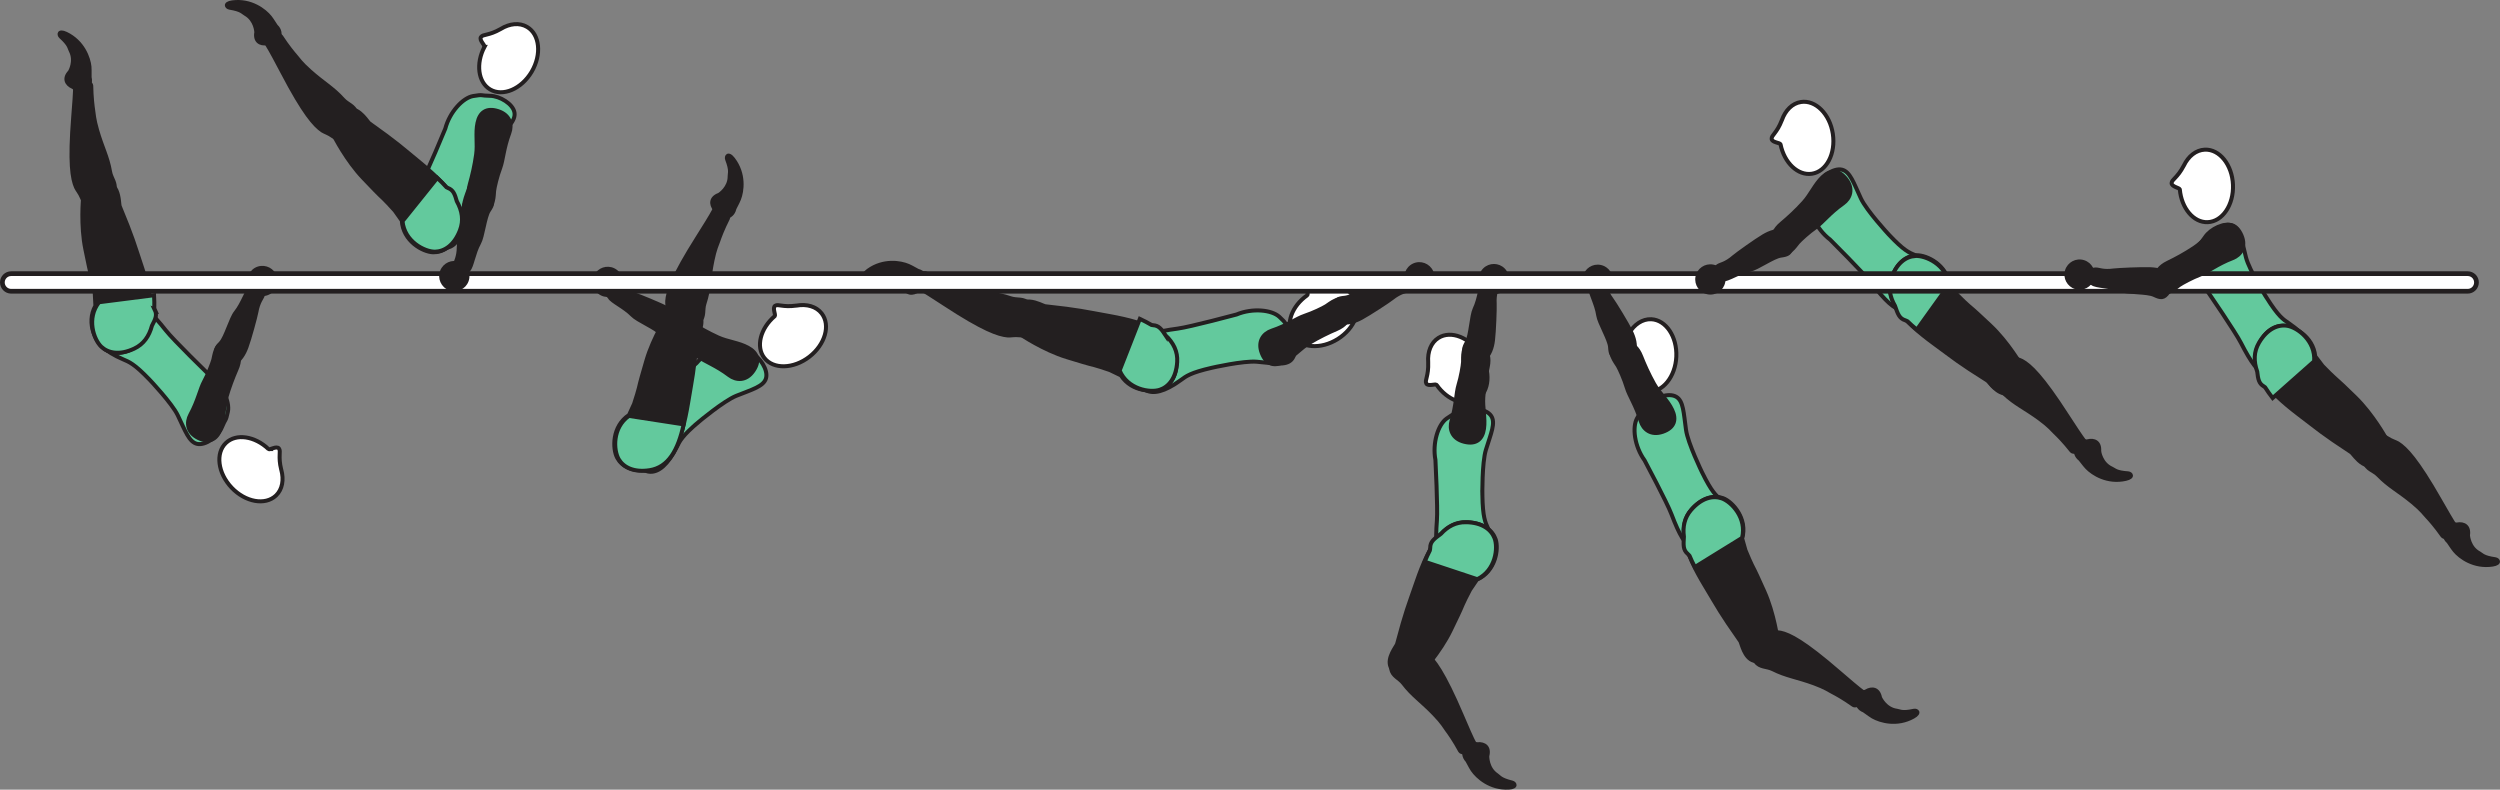 <?xml version="1.0" encoding="UTF-8" standalone="no"?>
<!-- Created with Inkscape (http://www.inkscape.org/) -->

<svg
   version="1.1"
   id="svg1"
   width="352.246"
   height="111.264"
   viewBox="0 0 352.246 111.264"
   sodipodi:docname="cell.svg"
   xmlns:inkscape="http://www.inkscape.org/namespaces/inkscape"
   xmlns:sodipodi="http://sodipodi.sourceforge.net/DTD/sodipodi-0.dtd"
   xmlns="http://www.w3.org/2000/svg"
   xmlns:svg="http://www.w3.org/2000/svg">
  <rect x="0" y="0" width="352.246" height="111.264" fill="#808080" stroke="none"/>
  <sodipodi:namedview
     id="namedview1"
     pagecolor="#ffffff"
     bordercolor="#000000"
     borderopacity="0.25"
     inkscape:showpageshadow="2"
     inkscape:pageopacity="0.0"
     inkscape:pagecheckerboard="0"
     inkscape:deskcolor="#d1d1d1">
    <inkscape:page
       x="0"
       y="0"
       inkscape:label="1"
       id="page1"
       width="352.246"
       height="111.264"
       margin="0"
       bleed="0" />
  </sodipodi:namedview>
  <defs
     id="defs1" />
  <path
     style="fill:#231f20;fill-opacity:1;fill-rule:nonzero;stroke:none"
     d="m 347.848,75.422 c 0.203,-1.333 -0.661,-1.828 -1.682,-1.636 -0.303,0.057 -0.62,-0.208 -0.912,-0.131 -0.678,0.194 -1.49,1.735 -0.37,2.735 0.079,0.073 0.5,0.776 0.891,1.256 0.771,0.937 2.776,2.427 5.443,2.015 1.26,-0.192 0.912,-0.9 0.374,-0.979 -1.692,-0.24 -1.796,-0.593 -2.213,-0.823 -1.437,-0.75 -1.531,-2.437 -1.531,-2.437"
     id="path1" />
  <path
     style="fill:none;stroke:#231f20;stroke-width:0.333;stroke-linecap:butt;stroke-linejoin:miter;stroke-miterlimit:4;stroke-dasharray:none;stroke-opacity:1"
     d="m 347.848,75.422 c 0.203,-1.333 -0.661,-1.828 -1.682,-1.636 -0.303,0.057 -0.62,-0.208 -0.912,-0.131 -0.678,0.194 -1.49,1.735 -0.37,2.735 0.079,0.073 0.5,0.776 0.891,1.256 0.771,0.937 2.776,2.427 5.443,2.015 1.26,-0.192 0.912,-0.9 0.374,-0.979 -1.692,-0.24 -1.796,-0.593 -2.213,-0.823 -1.437,-0.75 -1.531,-2.437 -1.531,-2.437 z"
     id="path2" />
  <path
     style="fill:#231f20;fill-opacity:1;fill-rule:nonzero;stroke:none"
     d="m 333.687,63.135 c 1.411,-1.776 1.921,-1.932 2.708,-1.385 0.525,0.359 1.135,0.516 1.468,0.719 1.1,0.692 2.672,2.297 5.928,8.016 0.739,1.301 1.785,3.114 2.276,3.822 0.771,1.115 -1.604,1.635 -1.912,1.203 -0.989,-1.401 -1.781,-2.287 -2.208,-2.74 -0.292,-0.312 -0.735,-0.937 -2.016,-1.995 -1.948,-1.614 -3.355,-2.285 -4.817,-3.812 -0.683,-0.713 -1.642,-0.806 -1.954,-1.849 -0.317,-1.036 0.527,-1.979 0.527,-1.979"
     id="path3" />
  <path
     style="fill:none;stroke:#231f20;stroke-width:0.566;stroke-linecap:butt;stroke-linejoin:miter;stroke-miterlimit:4;stroke-dasharray:none;stroke-opacity:1"
     d="m 333.687,63.135 c 1.411,-1.776 1.921,-1.932 2.708,-1.385 0.525,0.359 1.135,0.516 1.468,0.719 1.1,0.692 2.672,2.297 5.928,8.016 0.739,1.301 1.785,3.114 2.276,3.822 0.771,1.115 -1.604,1.635 -1.912,1.203 -0.989,-1.401 -1.781,-2.287 -2.208,-2.74 -0.292,-0.312 -0.735,-0.937 -2.016,-1.995 -1.948,-1.614 -3.355,-2.285 -4.817,-3.812 -0.683,-0.713 -1.642,-0.806 -1.954,-1.849 -0.317,-1.036 0.527,-1.979 0.527,-1.979 z"
     id="path4" />
  <path
     style="fill:#63c99d;fill-opacity:1;fill-rule:nonzero;stroke:none"
     d="m 319.374,41.974 c 1.682,2.651 2.328,3.031 3.093,3.552 4.772,3.265 3.073,5.547 0.401,6.625 -3.14,1.282 -4.244,1.796 -7.104,-3.808 -0.792,-1.562 -4.625,-7.145 -4.625,-7.145 -1.645,-1.813 -2.276,-4.464 -1.703,-5.797 0.615,-1.407 0.474,-0.807 1.271,-2.005 0.765,-1.145 2.735,-2.099 3.865,-1.599 1.088,0.479 1.286,2.131 1.886,4.484 0.478,1.849 2.916,5.693 2.916,5.693"
     id="path5" />
  <path
     style="fill:none;stroke:#231f20;stroke-width:0.566;stroke-linecap:butt;stroke-linejoin:miter;stroke-miterlimit:4;stroke-dasharray:none;stroke-opacity:1"
     d="m 319.374,41.974 c 1.682,2.651 2.328,3.031 3.093,3.552 4.772,3.265 3.073,5.547 0.401,6.625 -3.14,1.282 -4.244,1.796 -7.104,-3.808 -0.792,-1.562 -4.625,-7.145 -4.625,-7.145 -1.645,-1.813 -2.276,-4.464 -1.703,-5.797 0.615,-1.407 0.474,-0.807 1.271,-2.005 0.765,-1.145 2.735,-2.099 3.865,-1.599 1.088,0.479 1.286,2.131 1.886,4.484 0.478,1.849 2.916,5.693 2.916,5.693 z"
     id="path6" />
  <path
     style="fill:#231f20;fill-opacity:1;fill-rule:nonzero;stroke:none"
     d="m 335.92,64.187 c -2.218,3.344 -4.249,-0.198 -4.645,-0.464 -4.188,-2.749 -4.417,-3.057 -7.459,-5.364 -4.401,-3.354 -6.896,-6.322 -5.697,-9.453 0.823,-2.115 2.208,-2.989 3.525,-3.005 1.459,-0.011 4.292,1.426 4.568,4.302 l 1.036,1.364 c 0.814,0.823 1.21,1.24 1.647,1.62 0.76,0.656 1.536,1.402 2.937,2.766 2.49,2.417 4.339,5.792 4.339,5.792 0.869,0.885 -0.251,2.442 -0.251,2.442"
     id="path7" />
  <path
     style="fill:none;stroke:#231f20;stroke-width:0.566;stroke-linecap:butt;stroke-linejoin:miter;stroke-miterlimit:4;stroke-dasharray:none;stroke-opacity:1"
     d="m 335.92,64.187 c -2.218,3.344 -4.249,-0.198 -4.645,-0.464 -4.188,-2.749 -4.417,-3.057 -7.459,-5.364 -4.401,-3.354 -6.896,-6.322 -5.697,-9.453 0.823,-2.115 2.208,-2.989 3.525,-3.005 1.459,-0.011 4.292,1.426 4.568,4.302 l 1.036,1.364 c 0.814,0.823 1.21,1.24 1.647,1.62 0.76,0.656 1.536,1.402 2.937,2.766 2.49,2.417 4.339,5.792 4.339,5.792 0.869,0.885 -0.251,2.442 -0.251,2.442 z"
     id="path8" />
  <path
     style="fill:#63c99d;fill-opacity:1;fill-rule:nonzero;stroke:#231f20;stroke-width:0.566;stroke-linecap:butt;stroke-linejoin:miter;stroke-miterlimit:4;stroke-dasharray:none;stroke-opacity:1"
     d="m 326.062,50.901 c 0.208,-2.886 -2.355,-4.771 -3.792,-5 -1.298,-0.208 -2.818,0.421 -3.974,2.374 -0.75,1.267 -0.772,2.631 -0.256,4.095 0.12,1.036 0.219,1.656 0.918,2.063 0.062,0.036 0.124,0.088 0.186,0.134 0.319,0.495 0.662,0.995 1.068,1.516 z"
     id="path9" />
  <path
     style="fill:#231f20;fill-opacity:1;fill-rule:nonzero;stroke:none"
     d="m 295.885,63.583 c 0.109,-1.349 -0.782,-1.781 -1.787,-1.516 -0.297,0.084 -0.635,-0.166 -0.921,-0.062 -0.662,0.234 -1.366,1.833 -0.178,2.756 0.083,0.062 0.547,0.733 0.974,1.186 0.838,0.88 2.937,2.235 5.568,1.636 1.245,-0.276 0.849,-0.958 0.313,-1.005 -1.709,-0.115 -1.833,-0.464 -2.272,-0.661 -1.484,-0.656 -1.697,-2.334 -1.697,-2.334"
     id="path10" />
  <path
     style="fill:none;stroke:#231f20;stroke-width:0.333;stroke-linecap:butt;stroke-linejoin:miter;stroke-miterlimit:4;stroke-dasharray:none;stroke-opacity:1"
     d="m 295.885,63.583 c 0.109,-1.349 -0.782,-1.781 -1.787,-1.516 -0.297,0.084 -0.635,-0.166 -0.921,-0.062 -0.662,0.234 -1.366,1.833 -0.178,2.756 0.083,0.062 0.547,0.733 0.974,1.186 0.838,0.88 2.937,2.235 5.568,1.636 1.245,-0.276 0.849,-0.958 0.313,-1.005 -1.709,-0.115 -1.833,-0.464 -2.272,-0.661 -1.484,-0.656 -1.697,-2.334 -1.697,-2.334 z"
     id="path11" />
  <path
     style="fill:#63c99d;fill-opacity:1;fill-rule:nonzero;stroke:none"
     d="m 266.109,33.032 c 2.145,2.281 2.854,2.541 3.697,2.911 5.292,2.328 4.048,4.885 1.62,6.437 -2.853,1.839 -3.839,2.554 -7.687,-2.432 -1.068,-1.391 -5.865,-6.172 -5.865,-6.172 -1.948,-1.479 -3.057,-3.963 -2.74,-5.38 0.339,-1.5 0.319,-0.88 0.881,-2.203 0.542,-1.276 2.302,-2.568 3.506,-2.287 1.156,0.271 1.656,1.86 2.676,4.052 0.813,1.74 3.912,5.073 3.912,5.073"
     id="path12" />
  <path
     style="fill:none;stroke:#231f20;stroke-width:0.566;stroke-linecap:butt;stroke-linejoin:miter;stroke-miterlimit:4;stroke-dasharray:none;stroke-opacity:1"
     d="m 266.109,33.032 c 2.145,2.281 2.854,2.541 3.697,2.911 5.292,2.328 4.048,4.885 1.62,6.437 -2.853,1.839 -3.839,2.554 -7.687,-2.432 -1.068,-1.391 -5.865,-6.172 -5.865,-6.172 -1.948,-1.479 -3.057,-3.963 -2.74,-5.38 0.339,-1.5 0.319,-0.88 0.881,-2.203 0.542,-1.276 2.302,-2.568 3.506,-2.287 1.156,0.271 1.656,1.86 2.676,4.052 0.813,1.74 3.912,5.073 3.912,5.073 z"
     id="path13" />
  <path
     style="fill:#ffffff;fill-opacity:1;fill-rule:nonzero;stroke:none"
     d="m 250.874,20.338 c -0.063,-0.244 -1.219,-0.249 -1.249,-0.771 -0.043,-0.525 0.713,-0.776 1.432,-2.625 l 0.01,-0.02 c 0.484,-1.371 1.454,-2.371 2.692,-2.552 2.058,-0.313 4.063,1.703 4.484,4.484 0.423,2.807 -0.9,5.317 -2.952,5.625 -1.964,0.301 -3.89,-1.532 -4.417,-4.141"
     id="path14" />
  <path
     style="fill:none;stroke:#231f20;stroke-width:0.566;stroke-linecap:butt;stroke-linejoin:miter;stroke-miterlimit:4;stroke-dasharray:none;stroke-opacity:1"
     d="m 250.874,20.338 c -0.063,-0.244 -1.219,-0.249 -1.249,-0.771 -0.043,-0.525 0.713,-0.776 1.432,-2.625 l 0.01,-0.02 c 0.484,-1.371 1.454,-2.371 2.692,-2.552 2.058,-0.313 4.063,1.703 4.484,4.484 0.423,2.807 -0.9,5.317 -2.952,5.625 -1.964,0.301 -3.89,-1.532 -4.417,-4.141 z"
     id="path15" />
  <path
     style="fill:#231f20;fill-opacity:1;fill-rule:nonzero;stroke:none"
     d="m 280.765,51.739 c 1.313,-1.844 1.817,-2.026 2.63,-1.526 0.547,0.338 1.162,0.458 1.5,0.646 1.135,0.62 2.796,2.146 6.359,7.683 0.808,1.249 1.953,3.004 2.48,3.681 0.828,1.079 -1.516,1.735 -1.849,1.308 -1.063,-1.344 -1.902,-2.177 -2.355,-2.609 -0.307,-0.297 -0.776,-0.896 -2.119,-1.885 -2.032,-1.506 -3.469,-2.1 -5.01,-3.552 -0.724,-0.667 -1.688,-0.715 -2.052,-1.74 -0.376,-1.016 0.416,-2.006 0.416,-2.006"
     id="path16" />
  <path
     style="fill:none;stroke:#231f20;stroke-width:0.566;stroke-linecap:butt;stroke-linejoin:miter;stroke-miterlimit:4;stroke-dasharray:none;stroke-opacity:1"
     d="m 280.765,51.739 c 1.313,-1.844 1.817,-2.026 2.63,-1.526 0.547,0.338 1.162,0.458 1.5,0.646 1.135,0.62 2.796,2.146 6.359,7.683 0.808,1.249 1.953,3.004 2.48,3.681 0.828,1.079 -1.516,1.735 -1.849,1.308 -1.063,-1.344 -1.902,-2.177 -2.355,-2.609 -0.307,-0.297 -0.776,-0.896 -2.119,-1.885 -2.032,-1.506 -3.469,-2.1 -5.01,-3.552 -0.724,-0.667 -1.688,-0.715 -2.052,-1.74 -0.376,-1.016 0.416,-2.006 0.416,-2.006 z"
     id="path17" />
  <path
     style="fill:#231f20;fill-opacity:1;fill-rule:nonzero;stroke:#231f20;stroke-width:0.566;stroke-linecap:round;stroke-linejoin:round;stroke-miterlimit:4;stroke-dasharray:none;stroke-opacity:1"
     d="m 282.827,55.433 c -1.412,0.181 -2.546,-1.642 -2.838,-1.824 -4.24,-2.672 -4.474,-2.974 -7.558,-5.23 -4.458,-3.27 -7.01,-6.192 -5.864,-9.337 0.776,-2.141 2.151,-3.032 3.463,-3.079 1.459,-0.031 4.324,1.349 4.652,4.219 l 1.063,1.344 c 0.828,0.817 1.233,1.224 1.67,1.593 0.772,0.636 1.558,1.375 2.986,2.714 2.536,2.37 4.448,5.709 4.448,5.709 0.218,0.213 0.317,0.479 0.338,0.744"
     id="path18" />
  <path
     style="fill:#63c99d;fill-opacity:1;fill-rule:nonzero;stroke:none"
     d="m 269.833,36.068 c -1.312,0.089 -2.651,1.036 -3.355,3.193 -0.421,1.323 -0.197,2.583 0.521,3.828 0.396,1.135 0.599,1.77 1.432,2.036 0.11,0.032 0.224,0.093 0.344,0.156 0.402,0.39 0.828,0.781 1.307,1.166 l 4.552,-6.348 c -0.432,-2.855 -3.343,-4.131 -4.801,-4.032"
     id="path19" />
  <path
     style="fill:none;stroke:#231f20;stroke-width:0.566;stroke-linecap:butt;stroke-linejoin:miter;stroke-miterlimit:4;stroke-dasharray:none;stroke-opacity:1"
     d="m 269.833,36.068 c -1.312,0.089 -2.651,1.036 -3.355,3.193 -0.421,1.323 -0.197,2.583 0.521,3.828 0.396,1.135 0.599,1.77 1.432,2.036 0.11,0.032 0.224,0.093 0.344,0.156 0.402,0.39 0.828,0.781 1.307,1.166 l 4.552,-6.348 c -0.432,-2.855 -3.343,-4.131 -4.801,-4.032 z"
     id="path20" />
  <path
     style="fill:#231f20;fill-opacity:1;fill-rule:nonzero;stroke:none"
     d="m 250.931,35.422 c 0.948,0.885 2.042,-0.833 2.391,-1.24 0.36,-0.416 1.511,-1.464 2.511,-2.161 1,-0.708 1.953,-2.016 3.849,-3.355 1,-0.703 1.525,-2.025 0.443,-3.427 -1.074,-1.396 -2.256,-1.312 -3.339,-0.276 -1.079,1.031 -1.656,2.464 -2.672,3.579 -1.016,1.124 -2.156,2.171 -3.089,2.948 -1.062,0.885 -1.266,1.713 -1.119,2.171 0.343,1.147 1.025,1.761 1.025,1.761"
     id="path21" />
  <path
     style="fill:none;stroke:#231f20;stroke-width:0.566;stroke-linecap:butt;stroke-linejoin:miter;stroke-miterlimit:4;stroke-dasharray:none;stroke-opacity:1"
     d="m 250.931,35.422 c 0.948,0.885 2.042,-0.833 2.391,-1.24 0.36,-0.416 1.511,-1.464 2.511,-2.161 1,-0.708 1.953,-2.016 3.849,-3.355 1,-0.703 1.525,-2.025 0.443,-3.427 -1.074,-1.396 -2.256,-1.312 -3.339,-0.276 -1.079,1.031 -1.656,2.464 -2.672,3.579 -1.016,1.124 -2.156,2.171 -3.089,2.948 -1.062,0.885 -1.266,1.713 -1.119,2.171 0.343,1.147 1.025,1.761 1.025,1.761 z"
     id="path22" />
  <path
     style="fill:#231f20;fill-opacity:1;fill-rule:nonzero;stroke:none"
     d="m 225.551,37.333 c -1.156,-0.244 -2.286,0.495 -2.526,1.652 -0.244,1.151 0.5,2.281 1.652,2.52 1.15,0.24 2.281,-0.495 2.525,-1.645 0.24,-1.156 -0.5,-2.287 -1.651,-2.527"
     id="path23" />
  <path
     style="fill:#231f20;fill-opacity:1;fill-rule:nonzero;stroke:none"
     d="m 265.005,98.27 c -0.271,-1.328 -1.251,-1.489 -2.142,-0.948 -0.265,0.157 -0.661,0.021 -0.905,0.193 -0.568,0.418 -0.787,2.146 0.604,2.694 0.104,0.041 0.739,0.551 1.271,0.869 1.057,0.604 3.448,1.317 5.801,0.005 1.12,-0.62 0.548,-1.161 0.021,-1.052 -1.672,0.364 -1.89,0.068 -2.364,0 -1.609,-0.213 -2.286,-1.761 -2.286,-1.761"
     id="path24" />
  <path
     style="fill:none;stroke:#231f20;stroke-width:0.333;stroke-linecap:butt;stroke-linejoin:miter;stroke-miterlimit:4;stroke-dasharray:none;stroke-opacity:1"
     d="m 265.005,98.27 c -0.271,-1.328 -1.251,-1.489 -2.142,-0.948 -0.265,0.157 -0.661,0.021 -0.905,0.193 -0.568,0.418 -0.787,2.146 0.604,2.694 0.104,0.041 0.739,0.551 1.271,0.869 1.057,0.604 3.448,1.317 5.801,0.005 1.12,-0.62 0.548,-1.161 0.021,-1.052 -1.672,0.364 -1.89,0.068 -2.364,0 -1.609,-0.213 -2.286,-1.761 -2.286,-1.761 z"
     id="path25" />
  <path
     style="fill:#63c99d;fill-opacity:1;fill-rule:nonzero;stroke:none"
     d="m 239.817,66.551 c 1.38,2.814 1.98,3.267 2.677,3.871 4.38,3.776 2.443,5.859 -0.333,6.635 -3.26,0.922 -4.416,1.308 -6.64,-4.572 -0.615,-1.647 -3.803,-7.62 -3.803,-7.62 -1.432,-1.986 -1.765,-4.688 -1.047,-5.954 0.766,-1.328 0.563,-0.745 1.484,-1.849 0.896,-1.057 2.954,-1.781 4.022,-1.156 1.025,0.593 1.041,2.26 1.38,4.661 0.265,1.896 2.26,5.984 2.26,5.984"
     id="path26" />
  <path
     style="fill:none;stroke:#231f20;stroke-width:0.566;stroke-linecap:butt;stroke-linejoin:miter;stroke-miterlimit:4;stroke-dasharray:none;stroke-opacity:1"
     d="m 239.817,66.551 c 1.38,2.814 1.98,3.267 2.677,3.871 4.38,3.776 2.443,5.859 -0.333,6.635 -3.26,0.922 -4.416,1.308 -6.64,-4.572 -0.615,-1.647 -3.803,-7.62 -3.803,-7.62 -1.432,-1.986 -1.765,-4.688 -1.047,-5.954 0.766,-1.328 0.563,-0.745 1.484,-1.849 0.896,-1.057 2.954,-1.781 4.022,-1.156 1.025,0.593 1.041,2.26 1.38,4.661 0.265,1.896 2.26,5.984 2.26,5.984 z"
     id="path27" />
  <path
     style="fill:#ffffff;fill-opacity:1;fill-rule:nonzero;stroke:none"
     d="m 228.671,50.275 c -0.01,-0.244 -1.146,-0.473 -1.084,-0.989 0.068,-0.525 0.86,-0.625 1.923,-2.301 l 0.011,-0.016 c 0.738,-1.251 1.89,-2.047 3.14,-1.99 2.078,0.099 3.65,2.463 3.53,5.276 -0.129,2.828 -1.916,5.036 -3.989,4.943 -1.984,-0.084 -3.52,-2.261 -3.531,-4.923"
     id="path28" />
  <path
     style="fill:none;stroke:#231f20;stroke-width:0.566;stroke-linecap:butt;stroke-linejoin:miter;stroke-miterlimit:4;stroke-dasharray:none;stroke-opacity:1"
     d="m 228.671,50.275 c -0.01,-0.244 -1.146,-0.473 -1.084,-0.989 0.068,-0.525 0.86,-0.625 1.923,-2.301 l 0.011,-0.016 c 0.738,-1.251 1.89,-2.047 3.14,-1.99 2.078,0.099 3.65,2.463 3.53,5.276 -0.129,2.828 -1.916,5.036 -3.989,4.943 -1.984,-0.084 -3.52,-2.261 -3.531,-4.923 z"
     id="path29" />
  <path
     style="fill:#231f20;fill-opacity:1;fill-rule:nonzero;stroke:none"
     d="m 247.166,91.157 c 0.74,-2.142 1.172,-2.464 2.088,-2.199 0.625,0.161 1.251,0.109 1.631,0.188 1.265,0.276 3.286,1.276 8.26,5.588 1.125,0.975 2.718,2.333 3.417,2.839 1.088,0.802 -0.975,2.082 -1.412,1.77 -1.396,-0.994 -2.437,-1.557 -2.989,-1.844 -0.38,-0.197 -1,-0.64 -2.563,-1.213 -2.375,-0.869 -3.927,-1.041 -5.812,-1.995 -0.885,-0.437 -1.819,-0.218 -2.459,-1.098 -0.64,-0.866 -0.161,-2.036 -0.161,-2.036"
     id="path30" />
  <path
     style="fill:none;stroke:#231f20;stroke-width:0.566;stroke-linecap:butt;stroke-linejoin:miter;stroke-miterlimit:4;stroke-dasharray:none;stroke-opacity:1"
     d="m 247.166,91.157 c 0.74,-2.142 1.172,-2.464 2.088,-2.199 0.625,0.161 1.251,0.109 1.631,0.188 1.265,0.276 3.286,1.276 8.26,5.588 1.125,0.975 2.718,2.333 3.417,2.839 1.088,0.802 -0.975,2.082 -1.412,1.77 -1.396,-0.994 -2.437,-1.557 -2.989,-1.844 -0.38,-0.197 -1,-0.64 -2.563,-1.213 -2.375,-0.869 -3.927,-1.041 -5.812,-1.995 -0.885,-0.437 -1.819,-0.218 -2.459,-1.098 -0.64,-0.866 -0.161,-2.036 -0.161,-2.036 z"
     id="path31" />
  <path
     style="fill:#231f20;fill-opacity:1;fill-rule:nonzero;stroke:#231f20;stroke-width:0.566;stroke-linecap:round;stroke-linejoin:round;stroke-miterlimit:4;stroke-dasharray:none;stroke-opacity:1"
     d="m 247.114,93.099 c -1.369,-0.376 -1.719,-2.5 -1.917,-2.777 -2.88,-4.104 -2.984,-4.468 -4.958,-7.744 -2.86,-4.729 -4.084,-8.412 -1.824,-10.875 1.543,-1.672 3.152,-1.969 4.386,-1.5 1.36,0.526 3.469,2.906 2.666,5.676 l 0.464,1.652 c 0.448,1.072 0.672,1.604 0.927,2.115 0.469,0.885 0.912,1.869 1.715,3.656 1.426,3.161 1.905,6.973 1.905,6.973 0.12,0.287 0.109,0.568 0.027,0.824"
     id="path32" />
  <path
     style="fill:#63c99d;fill-opacity:1;fill-rule:nonzero;stroke:none"
     d="m 242.577,70.213 c -1.25,-0.422 -2.843,-0.062 -4.323,1.662 -0.9,1.058 -1.181,2.312 -0.995,3.744 -0.072,1.188 -0.125,1.855 0.538,2.418 0.088,0.072 0.17,0.172 0.26,0.276 0.213,0.514 0.458,1.036 0.749,1.582 l 6.647,-4.104 c 0.702,-2.806 -1.495,-5.104 -2.876,-5.578"
     id="path33" />
  <path
     style="fill:none;stroke:#231f20;stroke-width:0.566;stroke-linecap:butt;stroke-linejoin:miter;stroke-miterlimit:4;stroke-dasharray:none;stroke-opacity:1"
     d="m 242.577,70.213 c -1.25,-0.422 -2.843,-0.062 -4.323,1.662 -0.9,1.058 -1.181,2.312 -0.995,3.744 -0.072,1.188 -0.125,1.855 0.538,2.418 0.088,0.072 0.17,0.172 0.26,0.276 0.213,0.514 0.458,1.036 0.749,1.582 l 6.647,-4.104 c 0.702,-2.806 -1.495,-5.104 -2.876,-5.578 z"
     id="path34" />
  <path
     style="fill:#231f20;fill-opacity:1;fill-rule:nonzero;stroke:none"
     d="m 224.082,40.51 c -0.115,0.631 0.876,2.313 1.1,3.901 0.151,1.079 1.604,3.402 1.676,4.484 0.068,0.995 0.188,1.443 1.329,1.563 0.682,0.068 2.036,-0.229 2.11,-0.735 0.181,-1.177 -0.054,-2.098 -0.527,-3.052 -0.541,-1.088 -2.271,-3.916 -2.636,-4.405 -0.911,-1.215 -0.895,-1.953 -1.104,-2.297 -0.4,-0.651 -0.749,-0.656 -1.224,-0.495 -0.905,0.312 -0.724,1.036 -0.724,1.036"
     id="path35" />
  <path
     style="fill:none;stroke:#231f20;stroke-width:0.566;stroke-linecap:butt;stroke-linejoin:miter;stroke-miterlimit:4;stroke-dasharray:none;stroke-opacity:1"
     d="m 224.082,40.51 c -0.115,0.631 0.876,2.313 1.1,3.901 0.151,1.079 1.604,3.402 1.676,4.484 0.068,0.995 0.188,1.443 1.329,1.563 0.682,0.068 2.036,-0.229 2.11,-0.735 0.181,-1.177 -0.054,-2.098 -0.527,-3.052 -0.541,-1.088 -2.271,-3.916 -2.636,-4.405 -0.911,-1.215 -0.895,-1.953 -1.104,-2.297 -0.4,-0.651 -0.749,-0.656 -1.224,-0.495 -0.905,0.312 -0.724,1.036 -0.724,1.036 z"
     id="path36" />
  <path
     style="fill:#231f20;fill-opacity:1;fill-rule:nonzero;stroke:none"
     d="m 227.53,48.885 c -1.135,0.625 0.152,2.204 0.423,2.666 0.276,0.47 0.91,1.891 1.26,3.063 0.354,1.177 1.292,2.489 1.964,4.713 0.353,1.172 1.437,2.09 3.114,1.506 1.656,-0.578 1.952,-1.73 1.312,-3.083 -0.636,-1.349 -1.812,-2.349 -2.552,-3.667 -0.74,-1.317 -1.374,-2.729 -1.817,-3.86 -0.505,-1.29 -1.229,-1.744 -1.709,-1.749 -1.192,-0.037 -1.995,0.411 -1.995,0.411"
     id="path37" />
  <path
     style="fill:none;stroke:#231f20;stroke-width:0.566;stroke-linecap:butt;stroke-linejoin:miter;stroke-miterlimit:4;stroke-dasharray:none;stroke-opacity:1"
     d="m 227.53,48.885 c -1.135,0.625 0.152,2.204 0.423,2.666 0.276,0.47 0.91,1.891 1.26,3.063 0.354,1.177 1.292,2.489 1.964,4.713 0.353,1.172 1.437,2.09 3.114,1.506 1.656,-0.578 1.952,-1.73 1.312,-3.083 -0.636,-1.349 -1.812,-2.349 -2.552,-3.667 -0.74,-1.317 -1.374,-2.729 -1.817,-3.86 -0.505,-1.29 -1.229,-1.744 -1.709,-1.749 -1.192,-0.037 -1.995,0.411 -1.995,0.411 z"
     id="path38" />
  <path
     style="fill:#231f20;fill-opacity:1;fill-rule:nonzero;stroke:none"
     d="m 212.01,37.828 c -0.828,-0.839 -2.183,-0.848 -3.021,-0.02 -0.839,0.828 -0.844,2.177 -0.016,3.016 0.824,0.837 2.177,0.848 3.016,0.025 0.838,-0.833 0.844,-2.183 0.021,-3.021"
     id="path39" />
  <path
     style="fill:#231f20;fill-opacity:1;fill-rule:nonzero;stroke:none"
     d="m 209.671,106.531 c 0.339,-1.313 -0.469,-1.885 -1.505,-1.792 -0.308,0.027 -0.604,-0.271 -0.901,-0.224 -0.692,0.125 -1.651,1.584 -0.635,2.693 0.072,0.072 0.416,0.812 0.76,1.334 0.683,1.004 2.52,2.692 5.208,2.546 1.281,-0.068 1.005,-0.808 0.48,-0.937 -1.657,-0.407 -1.724,-0.767 -2.125,-1.037 -1.35,-0.896 -1.282,-2.583 -1.282,-2.583"
     id="path40" />
  <path
     style="fill:none;stroke:#231f20;stroke-width:0.333;stroke-linecap:butt;stroke-linejoin:miter;stroke-miterlimit:4;stroke-dasharray:none;stroke-opacity:1"
     d="m 209.671,106.531 c 0.339,-1.313 -0.469,-1.885 -1.505,-1.792 -0.308,0.027 -0.604,-0.271 -0.901,-0.224 -0.692,0.125 -1.651,1.584 -0.635,2.693 0.072,0.072 0.416,0.812 0.76,1.334 0.683,1.004 2.52,2.692 5.208,2.546 1.281,-0.068 1.005,-0.808 0.48,-0.937 -1.657,-0.407 -1.724,-0.767 -2.125,-1.037 -1.35,-0.896 -1.282,-2.583 -1.282,-2.583 z"
     id="path41" />
  <path
     style="fill:#63c99d;fill-opacity:1;fill-rule:nonzero;stroke:none"
     d="m 208.863,69.766 c 0.058,3.135 0.407,3.801 0.782,4.645 2.36,5.276 -0.276,6.334 -3.12,5.859 -3.343,-0.552 -4.552,-0.687 -4.067,-6.957 0.14,-1.751 -0.209,-8.511 -0.209,-8.511 -0.452,-2.412 0.39,-4.995 1.584,-5.833 1.254,-0.88 0.822,-0.438 2.125,-1.047 1.26,-0.579 3.432,-0.36 4.135,0.661 0.677,0.974 -0.02,2.484 -0.735,4.802 -0.561,1.833 -0.495,6.381 -0.495,6.381"
     id="path42" />
  <path
     style="fill:none;stroke:#231f20;stroke-width:0.566;stroke-linecap:butt;stroke-linejoin:miter;stroke-miterlimit:4;stroke-dasharray:none;stroke-opacity:1"
     d="m 208.863,69.766 c 0.058,3.135 0.407,3.801 0.782,4.645 2.36,5.276 -0.276,6.334 -3.12,5.859 -3.343,-0.552 -4.552,-0.687 -4.067,-6.957 0.14,-1.751 -0.209,-8.511 -0.209,-8.511 -0.452,-2.412 0.39,-4.995 1.584,-5.833 1.254,-0.88 0.822,-0.438 2.125,-1.047 1.26,-0.579 3.432,-0.36 4.135,0.661 0.677,0.974 -0.02,2.484 -0.735,4.802 -0.561,1.833 -0.495,6.381 -0.495,6.381 z"
     id="path43" />
  <path
     style="fill:#ffffff;fill-opacity:1;fill-rule:nonzero;stroke:none"
     d="m 202.415,54.229 c -0.15,-0.192 -1.213,0.265 -1.452,-0.198 -0.25,-0.469 0.343,-1 0.266,-2.985 v -0.02 c -0.104,-1.448 0.39,-2.756 1.453,-3.423 1.76,-1.104 4.4,-0.052 5.9,2.334 1.511,2.396 1.292,5.229 -0.463,6.333 -1.682,1.057 -4.182,0.147 -5.704,-2.041"
     id="path44" />
  <path
     style="fill:none;stroke:#231f20;stroke-width:0.566;stroke-linecap:butt;stroke-linejoin:miter;stroke-miterlimit:4;stroke-dasharray:none;stroke-opacity:1"
     d="m 202.415,54.229 c -0.15,-0.192 -1.213,0.265 -1.452,-0.198 -0.25,-0.469 0.343,-1 0.266,-2.985 v -0.02 c -0.104,-1.448 0.39,-2.756 1.453,-3.423 1.76,-1.104 4.4,-0.052 5.9,2.334 1.511,2.396 1.292,5.229 -0.463,6.333 -1.682,1.057 -4.182,0.147 -5.704,-2.041 z"
     id="path45" />
  <path
     style="fill:#231f20;fill-opacity:1;fill-rule:nonzero;stroke:none"
     d="m 196.759,92.313 c 1.599,-1.6 2.126,-1.694 2.844,-1.058 0.484,0.422 1.074,0.646 1.375,0.886 1.016,0.801 2.396,2.588 4.98,8.639 0.577,1.371 1.416,3.292 1.823,4.052 0.63,1.199 -1.787,1.443 -2.047,0.975 -0.819,-1.505 -1.505,-2.469 -1.876,-2.969 -0.255,-0.344 -0.615,-1.015 -1.776,-2.214 -1.744,-1.822 -3.072,-2.655 -4.348,-4.343 -0.6,-0.782 -1.532,-0.99 -1.724,-2.058 -0.199,-1.062 0.749,-1.91 0.749,-1.91"
     id="path46" />
  <path
     style="fill:none;stroke:#231f20;stroke-width:0.566;stroke-linecap:butt;stroke-linejoin:miter;stroke-miterlimit:4;stroke-dasharray:none;stroke-opacity:1"
     d="m 196.759,92.313 c 1.599,-1.6 2.126,-1.694 2.844,-1.058 0.484,0.422 1.074,0.646 1.375,0.886 1.016,0.801 2.396,2.588 4.98,8.639 0.577,1.371 1.416,3.292 1.823,4.052 0.63,1.199 -1.787,1.443 -2.047,0.975 -0.819,-1.505 -1.505,-2.469 -1.876,-2.969 -0.255,-0.344 -0.615,-1.015 -1.776,-2.214 -1.744,-1.822 -3.072,-2.655 -4.348,-4.343 -0.6,-0.782 -1.532,-0.99 -1.724,-2.058 -0.199,-1.062 0.749,-1.91 0.749,-1.91 z"
     id="path47" />
  <path
     style="fill:#231f20;fill-opacity:1;fill-rule:nonzero;stroke:#231f20;stroke-width:0.566;stroke-linecap:round;stroke-linejoin:round;stroke-miterlimit:4;stroke-dasharray:none;stroke-opacity:1"
     d="m 195.947,93.994 c -0.593,-1.291 0.812,-2.921 0.902,-3.255 1.29,-4.844 1.509,-5.156 2.749,-8.77 1.797,-5.23 3.823,-8.532 7.172,-8.38 2.271,0.109 3.531,1.156 3.964,2.4 0.463,1.381 0,4.521 -2.647,5.688 l -0.962,1.417 c -0.538,1.036 -0.798,1.547 -1.027,2.067 -0.38,0.928 -0.849,1.896 -1.703,3.657 -1.51,3.129 -4.125,5.943 -4.125,5.943 -0.14,0.276 -0.364,0.448 -0.615,0.546"
     id="path48" />
  <path
     style="fill:#63c99d;fill-opacity:1;fill-rule:nonzero;stroke:none"
     d="m 206.53,73.578 c -1.391,-0.016 -2.531,0.579 -3.505,1.635 -0.963,0.714 -1.51,1.1 -1.51,1.969 0,0.109 -0.026,0.24 -0.052,0.375 -0.25,0.494 -0.496,1.016 -0.724,1.589 l 7.411,2.463 c 2.604,-1.26 2.953,-4.422 2.427,-5.786 -0.474,-1.229 -1.776,-2.22 -4.047,-2.245"
     id="path49" />
  <path
     style="fill:none;stroke:#231f20;stroke-width:0.566;stroke-linecap:butt;stroke-linejoin:miter;stroke-miterlimit:4;stroke-dasharray:none;stroke-opacity:1"
     d="m 206.53,73.578 c -1.391,-0.016 -2.531,0.579 -3.505,1.635 -0.963,0.714 -1.51,1.1 -1.51,1.969 0,0.109 -0.026,0.24 -0.052,0.375 -0.25,0.494 -0.496,1.016 -0.724,1.589 l 7.411,2.463 c 2.604,-1.26 2.953,-4.422 2.427,-5.786 -0.474,-1.229 -1.776,-2.22 -4.047,-2.245 z"
     id="path50" />
  <path
     style="fill:#231f20;fill-opacity:1;fill-rule:nonzero;stroke:none"
     d="m 209.03,39.666 c -0.443,0.459 -0.552,2.412 -1.249,3.86 -0.464,0.979 -0.538,3.719 -1.079,4.661 -0.495,0.864 -0.64,1.303 0.245,2.036 0.526,0.432 1.823,0.934 2.167,0.552 0.796,-0.88 1.115,-1.77 1.244,-2.828 0.152,-1.213 0.276,-4.52 0.24,-5.129 -0.088,-1.521 0.339,-2.125 0.355,-2.527 0.025,-0.765 -0.262,-0.964 -0.751,-1.088 -0.927,-0.24 -1.172,0.463 -1.172,0.463"
     id="path51" />
  <path
     style="fill:none;stroke:#231f20;stroke-width:0.566;stroke-linecap:butt;stroke-linejoin:miter;stroke-miterlimit:4;stroke-dasharray:none;stroke-opacity:1"
     d="m 209.03,39.666 c -0.443,0.459 -0.552,2.412 -1.249,3.86 -0.464,0.979 -0.538,3.719 -1.079,4.661 -0.495,0.864 -0.64,1.303 0.245,2.036 0.526,0.432 1.823,0.934 2.167,0.552 0.796,-0.88 1.115,-1.77 1.244,-2.828 0.152,-1.213 0.276,-4.52 0.24,-5.129 -0.088,-1.521 0.339,-2.125 0.355,-2.527 0.025,-0.765 -0.262,-0.964 -0.751,-1.088 -0.927,-0.24 -1.172,0.463 -1.172,0.463 z"
     id="path52" />
  <path
     style="fill:#231f20;fill-opacity:1;fill-rule:nonzero;stroke:none"
     d="m 207.265,48.551 c -1.292,-0.114 -1.094,1.918 -1.12,2.454 -0.031,0.546 -0.287,2.078 -0.646,3.245 -0.354,1.177 -0.302,2.792 -0.969,5.016 -0.353,1.171 0.043,2.536 1.761,2.973 1.698,0.438 2.583,-0.354 2.802,-1.838 0.213,-1.479 -0.214,-2.964 -0.099,-4.468 0.109,-1.506 0.364,-3.032 0.62,-4.22 0.292,-1.354 -0.063,-2.13 -0.459,-2.406 -0.973,-0.688 -1.89,-0.756 -1.89,-0.756"
     id="path53" />
  <path
     style="fill:none;stroke:#231f20;stroke-width:0.566;stroke-linecap:butt;stroke-linejoin:miter;stroke-miterlimit:4;stroke-dasharray:none;stroke-opacity:1"
     d="m 207.265,48.551 c -1.292,-0.114 -1.094,1.918 -1.12,2.454 -0.031,0.546 -0.287,2.078 -0.646,3.245 -0.354,1.177 -0.302,2.792 -0.969,5.016 -0.353,1.171 0.043,2.536 1.761,2.973 1.698,0.438 2.583,-0.354 2.802,-1.838 0.213,-1.479 -0.214,-2.964 -0.099,-4.468 0.109,-1.506 0.364,-3.032 0.62,-4.22 0.292,-1.354 -0.063,-2.13 -0.459,-2.406 -0.973,-0.688 -1.89,-0.756 -1.89,-0.756 z"
     id="path54" />
  <path
     style="fill:#231f20;fill-opacity:1;fill-rule:nonzero;stroke:none"
     d="m 9.749,10.057 c -0.921,0.985 -0.484,1.88 0.469,2.297 0.281,0.12 0.396,0.521 0.688,0.62 0.661,0.224 2.197,-0.599 1.839,-2.057 -0.026,-0.099 0.025,-0.917 -0.026,-1.537 -0.12,-1.208 -0.932,-3.567 -3.364,-4.728 -1.157,-0.552 -1.267,0.228 -0.87,0.599 1.265,1.151 1.151,1.505 1.374,1.927 0.756,1.432 -0.109,2.88 -0.109,2.88"
     id="path55" />
  <path
     style="fill:none;stroke:#231f20;stroke-width:0.333;stroke-linecap:butt;stroke-linejoin:miter;stroke-miterlimit:4;stroke-dasharray:none;stroke-opacity:1"
     d="m 9.749,10.057 c -0.921,0.985 -0.484,1.88 0.469,2.297 0.281,0.12 0.396,0.521 0.688,0.62 0.661,0.224 2.197,-0.599 1.839,-2.057 -0.026,-0.099 0.025,-0.917 -0.026,-1.537 -0.12,-1.208 -0.932,-3.567 -3.364,-4.728 -1.157,-0.552 -1.267,0.228 -0.87,0.599 1.265,1.151 1.151,1.505 1.374,1.927 0.756,1.432 -0.109,2.88 -0.109,2.88 z"
     id="path56" />
  <path
     style="fill:#231f20;fill-opacity:1;fill-rule:nonzero;stroke:none"
     d="m 14.536,28.182 c -2.161,0.672 -2.672,0.511 -3.015,-0.38 -0.234,-0.593 -0.652,-1.063 -0.808,-1.423 -0.521,-1.192 -0.916,-3.4 -0.391,-9.963 0.125,-1.489 0.276,-3.579 0.27,-4.437 -0.016,-1.355 2.251,-0.453 2.261,0.077 0.031,1.719 0.187,2.891 0.276,3.511 0.072,0.421 0.088,1.183 0.552,2.781 0.703,2.432 1.479,3.781 1.828,5.864 0.167,0.975 0.905,1.595 0.577,2.625 -0.322,1.037 -1.552,1.344 -1.552,1.344"
     id="path57" />
  <path
     style="fill:none;stroke:#231f20;stroke-width:0.566;stroke-linecap:butt;stroke-linejoin:miter;stroke-miterlimit:4;stroke-dasharray:none;stroke-opacity:1"
     d="m 14.536,28.182 c -2.161,0.672 -2.672,0.511 -3.015,-0.38 -0.234,-0.593 -0.652,-1.063 -0.808,-1.423 -0.521,-1.192 -0.916,-3.4 -0.391,-9.963 0.125,-1.489 0.276,-3.579 0.27,-4.437 -0.016,-1.355 2.251,-0.453 2.261,0.077 0.031,1.719 0.187,2.891 0.276,3.511 0.072,0.421 0.088,1.183 0.552,2.781 0.703,2.432 1.479,3.781 1.828,5.864 0.167,0.975 0.905,1.595 0.577,2.625 -0.322,1.037 -1.552,1.344 -1.552,1.344 z"
     id="path58" />
  <path
     style="fill:#63c99d;fill-opacity:1;fill-rule:nonzero;stroke:none"
     d="m 21.078,53.499 c -2.172,-2.26 -2.886,-2.505 -3.734,-2.869 -5.319,-2.265 -4.1,-4.833 -1.693,-6.421 2.828,-1.871 3.808,-2.595 7.713,2.342 1.084,1.376 5.937,6.095 5.937,6.095 1.969,1.453 3.11,3.927 2.808,5.353 -0.322,1.5 -0.308,0.88 -0.85,2.214 -0.53,1.277 -2.27,2.594 -3.479,2.329 -1.156,-0.261 -1.677,-1.839 -2.734,-4.027 -0.828,-1.718 -3.968,-5.016 -3.968,-5.016"
     id="path59" />
  <path
     style="fill:none;stroke:#231f20;stroke-width:0.566;stroke-linecap:butt;stroke-linejoin:miter;stroke-miterlimit:4;stroke-dasharray:none;stroke-opacity:1"
     d="m 21.078,53.499 c -2.172,-2.26 -2.886,-2.505 -3.734,-2.869 -5.319,-2.265 -4.1,-4.833 -1.693,-6.421 2.828,-1.871 3.808,-2.595 7.713,2.342 1.084,1.376 5.937,6.095 5.937,6.095 1.969,1.453 3.11,3.927 2.808,5.353 -0.322,1.5 -0.308,0.88 -0.85,2.214 -0.53,1.277 -2.27,2.594 -3.479,2.329 -1.156,-0.261 -1.677,-1.839 -2.734,-4.027 -0.828,-1.718 -3.968,-5.016 -3.968,-5.016 z"
     id="path60" />
  <path
     style="fill:#ffffff;fill-opacity:1;fill-rule:nonzero;stroke:none"
     d="m 37.833,63.275 c 0.188,0.162 1.131,-0.494 1.464,-0.088 0.323,0.412 -0.146,1.047 0.323,2.979 l 0.011,0.021 c 0.385,1.402 0.161,2.771 -0.75,3.636 -1.511,1.432 -4.303,0.932 -6.245,-1.114 -1.947,-2.054 -2.302,-4.866 -0.802,-6.298 1.432,-1.374 4.068,-0.974 6,0.864"
     id="path61" />
  <path
     style="fill:none;stroke:#231f20;stroke-width:0.566;stroke-linecap:butt;stroke-linejoin:miter;stroke-miterlimit:4;stroke-dasharray:none;stroke-opacity:1"
     d="m 37.833,63.275 c 0.188,0.162 1.131,-0.494 1.464,-0.088 0.323,0.412 -0.146,1.047 0.323,2.979 l 0.011,0.021 c 0.385,1.402 0.161,2.771 -0.75,3.636 -1.511,1.432 -4.303,0.932 -6.245,-1.114 -1.947,-2.054 -2.302,-4.866 -0.802,-6.298 1.432,-1.374 4.068,-0.974 6,0.864 z"
     id="path62" />
  <path
     style="fill:#231f20;fill-opacity:1;fill-rule:nonzero;stroke:none"
     d="m 13.287,26.052 c 3.708,-1.509 3.401,2.552 3.577,3.005 1.912,4.631 1.933,5.005 3.147,8.631 1.744,5.245 2.145,9.11 -0.609,11.016 -1.876,1.286 -3.511,1.23 -4.609,0.506 -1.209,-0.819 -2.75,-3.6 -1.349,-6.131 l -0.088,-1.713 c -0.214,-1.141 -0.308,-1.709 -0.453,-2.265 -0.262,-0.975 -0.475,-2.027 -0.866,-3.943 -0.708,-3.396 -0.333,-7.22 -0.333,-7.22 -0.218,-1.228 1.584,-1.885 1.584,-1.885"
     id="path63" />
  <path
     style="fill:none;stroke:#231f20;stroke-width:0.566;stroke-linecap:butt;stroke-linejoin:miter;stroke-miterlimit:4;stroke-dasharray:none;stroke-opacity:1"
     d="m 13.287,26.052 c 3.708,-1.509 3.401,2.552 3.577,3.005 1.912,4.631 1.933,5.005 3.147,8.631 1.744,5.245 2.145,9.11 -0.609,11.016 -1.876,1.286 -3.511,1.23 -4.609,0.506 -1.209,-0.819 -2.75,-3.6 -1.349,-6.131 l -0.088,-1.713 c -0.214,-1.141 -0.308,-1.709 -0.453,-2.265 -0.262,-0.975 -0.475,-2.027 -0.866,-3.943 -0.708,-3.396 -0.333,-7.22 -0.333,-7.22 -0.218,-1.228 1.584,-1.885 1.584,-1.885 z"
     id="path64" />
  <path
     style="fill:#63c99d;fill-opacity:1;fill-rule:nonzero;stroke:none"
     d="m 21.817,43.666 c -0.031,-0.067 -0.058,-0.145 -0.078,-0.224 0.015,-0.583 0.009,-1.192 -0.032,-1.848 l -7.75,0.989 c -1.797,2.271 -0.745,5.266 0.317,6.271 0.964,0.901 2.562,1.235 4.626,0.271 1.333,-0.626 2.109,-1.74 2.51,-3.235 0.489,-0.921 0.755,-1.495 0.406,-2.224"
     id="path65" />
  <path
     style="fill:none;stroke:#231f20;stroke-width:0.566;stroke-linecap:butt;stroke-linejoin:miter;stroke-miterlimit:4;stroke-dasharray:none;stroke-opacity:1"
     d="m 21.817,43.666 c -0.031,-0.067 -0.058,-0.145 -0.078,-0.224 0.015,-0.583 0.009,-1.192 -0.032,-1.848 l -7.75,0.989 c -1.797,2.271 -0.745,5.266 0.317,6.271 0.964,0.901 2.562,1.235 4.626,0.271 1.333,-0.626 2.109,-1.74 2.51,-3.235 0.489,-0.921 0.755,-1.495 0.406,-2.224 z"
     id="path66" />
  <path
     style="fill:#231f20;fill-opacity:1;fill-rule:nonzero;stroke:none"
     d="m 35.306,40.546 c -0.547,0.349 -1.083,2.224 -2.088,3.48 -0.683,0.849 -1.375,3.505 -2.109,4.296 -0.672,0.729 -0.921,1.125 -0.224,2.043 0.412,0.536 1.562,1.317 1.984,1.03 0.98,-0.677 1.485,-1.484 1.855,-2.484 0.427,-1.141 1.292,-4.333 1.396,-4.937 0.26,-1.5 0.812,-1.989 0.91,-2.385 0.204,-0.735 -0.031,-0.989 -0.473,-1.219 -0.855,-0.448 -1.25,0.176 -1.25,0.176"
     id="path67" />
  <path
     style="fill:none;stroke:#231f20;stroke-width:0.566;stroke-linecap:butt;stroke-linejoin:miter;stroke-miterlimit:4;stroke-dasharray:none;stroke-opacity:1"
     d="m 35.306,40.546 c -0.547,0.349 -1.083,2.224 -2.088,3.48 -0.683,0.849 -1.375,3.505 -2.109,4.296 -0.672,0.729 -0.921,1.125 -0.224,2.043 0.412,0.536 1.562,1.317 1.984,1.03 0.98,-0.677 1.485,-1.484 1.855,-2.484 0.427,-1.141 1.292,-4.333 1.396,-4.937 0.26,-1.5 0.812,-1.989 0.91,-2.385 0.204,-0.735 -0.031,-0.989 -0.473,-1.219 -0.855,-0.448 -1.25,0.176 -1.25,0.176 z"
     id="path68" />
  <path
     style="fill:#231f20;fill-opacity:1;fill-rule:nonzero;stroke:none"
     d="m 31.656,48.499 c -1.244,-0.369 -1.459,1.658 -1.593,2.172 -0.142,0.527 -0.704,1.984 -1.287,3.058 -0.588,1.078 -0.855,2.666 -1.964,4.718 -0.577,1.068 -0.468,2.486 1.136,3.266 1.578,0.766 2.599,0.172 3.11,-1.239 0.511,-1.407 0.391,-2.948 0.801,-4.401 0.412,-1.454 0.969,-2.896 1.453,-4.011 0.563,-1.26 0.371,-2.093 0.043,-2.443 -0.819,-0.869 -1.698,-1.12 -1.698,-1.12"
     id="path69" />
  <path
     style="fill:none;stroke:#231f20;stroke-width:0.566;stroke-linecap:butt;stroke-linejoin:miter;stroke-miterlimit:4;stroke-dasharray:none;stroke-opacity:1"
     d="m 31.656,48.499 c -1.244,-0.369 -1.459,1.658 -1.593,2.172 -0.142,0.527 -0.704,1.984 -1.287,3.058 -0.588,1.078 -0.855,2.666 -1.964,4.718 -0.577,1.068 -0.468,2.486 1.136,3.266 1.578,0.766 2.599,0.172 3.11,-1.239 0.511,-1.407 0.391,-2.948 0.801,-4.401 0.412,-1.454 0.969,-2.896 1.453,-4.011 0.563,-1.26 0.371,-2.093 0.043,-2.443 -0.819,-0.869 -1.698,-1.12 -1.698,-1.12 z"
     id="path70" />
  <path
     style="fill:#231f20;fill-opacity:1;fill-rule:nonzero;stroke:none"
     d="m 35.104,40.609 c 0.557,1.032 1.855,1.417 2.891,0.855 1.036,-0.557 1.417,-1.855 0.86,-2.885 -0.563,-1.036 -1.86,-1.421 -2.896,-0.865 -1.032,0.563 -1.417,1.855 -0.855,2.896"
     id="path71" />
  <path
     style="fill:#63c99d;fill-opacity:1;fill-rule:nonzero;stroke:none"
     d="m 98.478,59.417 c -2.396,2.02 -2.692,2.718 -3.109,3.546 -2.604,5.156 -5.082,3.782 -6.515,1.276 -1.683,-2.942 -2.343,-3.969 2.828,-7.552 1.448,-0.989 6.469,-5.536 6.469,-5.536 1.583,-1.87 4.119,-2.849 5.52,-2.453 1.48,0.421 0.865,0.359 2.157,0.995 1.24,0.604 2.442,2.426 2.098,3.614 -0.333,1.14 -1.942,1.563 -4.186,2.463 -1.776,0.724 -5.262,3.647 -5.262,3.647"
     id="path72" />
  <path
     style="fill:none;stroke:#231f20;stroke-width:0.566;stroke-linecap:butt;stroke-linejoin:miter;stroke-miterlimit:4;stroke-dasharray:none;stroke-opacity:1"
     d="m 98.478,59.417 c -2.396,2.02 -2.692,2.718 -3.109,3.546 -2.604,5.156 -5.082,3.782 -6.515,1.276 -1.683,-2.942 -2.343,-3.969 2.828,-7.552 1.448,-0.989 6.469,-5.536 6.469,-5.536 1.583,-1.87 4.119,-2.849 5.52,-2.453 1.48,0.421 0.865,0.359 2.157,0.995 1.24,0.604 2.442,2.426 2.098,3.614 -0.333,1.14 -1.942,1.563 -4.186,2.463 -1.776,0.724 -5.262,3.647 -5.262,3.647 z"
     id="path73" />
  <path
     style="fill:#ffffff;fill-opacity:1;fill-rule:nonzero;stroke:none"
     d="m 109.156,44.546 c 0.182,-0.171 -0.375,-1.176 0.062,-1.463 0.438,-0.287 1.022,0.244 2.995,-0.027 h 0.021 c 1.432,-0.249 2.776,0.115 3.542,1.109 1.27,1.647 0.484,4.376 -1.74,6.104 -2.239,1.729 -5.083,1.792 -6.348,0.157 -1.22,-1.578 -0.554,-4.152 1.468,-5.881"
     id="path74" />
  <path
     style="fill:none;stroke:#231f20;stroke-width:0.566;stroke-linecap:butt;stroke-linejoin:miter;stroke-miterlimit:4;stroke-dasharray:none;stroke-opacity:1"
     d="m 109.156,44.546 c 0.182,-0.171 -0.375,-1.176 0.062,-1.463 0.438,-0.287 1.022,0.244 2.995,-0.027 h 0.021 c 1.432,-0.249 2.776,0.115 3.542,1.109 1.27,1.647 0.484,4.376 -1.74,6.104 -2.239,1.729 -5.083,1.792 -6.348,0.157 -1.22,-1.578 -0.554,-4.152 1.468,-5.881 z"
     id="path75" />
  <path
     style="fill:#231f20;fill-opacity:1;fill-rule:nonzero;stroke:none"
     d="m 85.906,41.88 c 0.282,0.579 2.072,1.355 3.193,2.505 0.755,0.781 3.307,1.792 4,2.625 0.641,0.76 1,1.052 1.994,0.475 0.595,-0.344 1.505,-1.391 1.271,-1.839 -0.552,-1.057 -1.282,-1.661 -2.229,-2.152 -1.078,-0.557 -4.141,-1.817 -4.723,-2 -1.459,-0.437 -1.882,-1.047 -2.256,-1.197 -0.703,-0.292 -0.99,-0.093 -1.276,0.317 -0.547,0.797 0.026,1.265 0.026,1.265"
     id="path76" />
  <path
     style="fill:none;stroke:#231f20;stroke-width:0.566;stroke-linecap:butt;stroke-linejoin:miter;stroke-miterlimit:4;stroke-dasharray:none;stroke-opacity:1"
     d="m 85.906,41.88 c 0.282,0.579 2.072,1.355 3.193,2.505 0.755,0.781 3.307,1.792 4,2.625 0.641,0.76 1,1.052 1.994,0.475 0.595,-0.344 1.505,-1.391 1.271,-1.839 -0.552,-1.057 -1.282,-1.661 -2.229,-2.152 -1.078,-0.557 -4.141,-1.817 -4.723,-2 -1.459,-0.437 -1.882,-1.047 -2.256,-1.197 -0.703,-0.292 -0.99,-0.093 -1.276,0.317 -0.547,0.797 0.026,1.265 0.026,1.265 z"
     id="path77" />
  <path
     style="fill:#231f20;fill-opacity:1;fill-rule:nonzero;stroke:none"
     d="m 93.64,46.603 c -0.552,1.178 1.417,1.694 1.912,1.902 0.5,0.213 1.849,0.989 2.828,1.729 0.978,0.74 2.51,1.24 4.369,2.645 0.975,0.735 2.391,0.834 3.396,-0.629 0.995,-1.448 0.557,-2.547 -0.76,-3.261 -1.312,-0.719 -2.849,-0.828 -4.224,-1.452 -1.375,-0.626 -2.724,-1.391 -3.749,-2.043 -1.168,-0.739 -2.016,-0.676 -2.407,-0.4 -0.989,0.676 -1.365,1.509 -1.365,1.509"
     id="path78" />
  <path
     style="fill:none;stroke:#231f20;stroke-width:0.566;stroke-linecap:butt;stroke-linejoin:miter;stroke-miterlimit:4;stroke-dasharray:none;stroke-opacity:1"
     d="m 93.64,46.603 c -0.552,1.178 1.417,1.694 1.912,1.902 0.5,0.213 1.849,0.989 2.828,1.729 0.978,0.74 2.51,1.24 4.369,2.645 0.975,0.735 2.391,0.834 3.396,-0.629 0.995,-1.448 0.557,-2.547 -0.76,-3.261 -1.312,-0.719 -2.849,-0.828 -4.224,-1.452 -1.375,-0.626 -2.724,-1.391 -3.749,-2.043 -1.168,-0.739 -2.016,-0.676 -2.407,-0.4 -0.989,0.676 -1.365,1.509 -1.365,1.509 z"
     id="path79" />
  <path
     style="fill:#231f20;fill-opacity:1;fill-rule:nonzero;stroke:none"
     d="m 96.546,45.807 c -2.229,-0.412 -2.604,-0.792 -2.489,-1.75 0.073,-0.635 -0.073,-1.239 -0.046,-1.624 0.082,-1.297 0.776,-3.444 4.295,-9.005 0.798,-1.256 1.907,-3.032 2.303,-3.797 0.631,-1.197 2.203,0.651 1.959,1.131 -0.771,1.525 -1.178,2.64 -1.38,3.228 -0.136,0.407 -0.486,1.084 -0.813,2.72 -0.517,2.473 -0.449,4.036 -1.116,6.047 -0.306,0.927 0.058,1.823 -0.718,2.583 -0.765,0.771 -1.995,0.469 -1.995,0.469"
     id="path80" />
  <path
     style="fill:none;stroke:#231f20;stroke-width:0.566;stroke-linecap:butt;stroke-linejoin:miter;stroke-miterlimit:4;stroke-dasharray:none;stroke-opacity:1"
     d="m 96.546,45.807 c -2.229,-0.412 -2.604,-0.792 -2.489,-1.75 0.073,-0.635 -0.073,-1.239 -0.046,-1.624 0.082,-1.297 0.776,-3.444 4.295,-9.005 0.798,-1.256 1.907,-3.032 2.303,-3.797 0.631,-1.197 2.203,0.651 1.959,1.131 -0.771,1.525 -1.178,2.64 -1.38,3.228 -0.136,0.407 -0.486,1.084 -0.813,2.72 -0.517,2.473 -0.449,4.036 -1.116,6.047 -0.306,0.927 0.058,1.823 -0.718,2.583 -0.765,0.771 -1.995,0.469 -1.995,0.469 z"
     id="path81" />
  <path
     style="fill:#231f20;fill-opacity:1;fill-rule:nonzero;stroke:#231f20;stroke-width:0.566;stroke-linecap:round;stroke-linejoin:round;stroke-miterlimit:4;stroke-dasharray:none;stroke-opacity:1"
     d="m 98.546,44.297 c 0.798,1.177 -0.317,3.021 -0.344,3.358 -0.468,4.996 -0.629,5.339 -1.249,9.111 -0.901,5.452 -2.349,9.052 -5.677,9.457 -2.255,0.276 -3.672,-0.546 -4.303,-1.702 -0.697,-1.282 -0.76,-4.459 1.657,-6.052 l 0.714,-1.558 c 0.353,-1.109 0.531,-1.656 0.667,-2.213 0.218,-0.975 0.519,-2.005 1.067,-3.885 0.969,-3.339 3.073,-6.547 3.073,-6.547 0.098,-0.297 0.286,-0.505 0.515,-0.647"
     id="path82" />
  <path
     style="fill:#63c99d;fill-opacity:1;fill-rule:nonzero;stroke:#231f20;stroke-width:0.566;stroke-linecap:butt;stroke-linejoin:miter;stroke-miterlimit:4;stroke-dasharray:none;stroke-opacity:1"
     d="m 88.609,58.599 c -2.355,1.676 -2.172,4.854 -1.432,6.11 0.677,1.134 2.124,1.894 4.37,1.541 2.609,-0.417 3.983,-2.787 4.781,-6.459 z"
     id="path83" />
  <path
     style="fill:#231f20;fill-opacity:1;fill-rule:nonzero;stroke:none"
     d="m 101.286,27.338 c -1.265,0.469 -1.281,1.459 -0.62,2.261 0.198,0.239 0.115,0.645 0.328,0.864 0.495,0.5 2.235,0.464 2.579,-1 0.015,-0.099 0.432,-0.808 0.661,-1.385 0.448,-1.131 0.796,-3.599 -0.849,-5.735 -0.781,-1.016 -1.229,-0.369 -1.047,0.136 0.609,1.604 0.35,1.859 0.354,2.344 0.021,1.619 -1.406,2.515 -1.406,2.515"
     id="path84" />
  <path
     style="fill:none;stroke:#231f20;stroke-width:0.333;stroke-linecap:butt;stroke-linejoin:miter;stroke-miterlimit:4;stroke-dasharray:none;stroke-opacity:1"
     d="m 101.286,27.338 c -1.265,0.469 -1.281,1.459 -0.62,2.261 0.198,0.239 0.115,0.645 0.328,0.864 0.495,0.5 2.235,0.464 2.579,-1 0.015,-0.099 0.432,-0.808 0.661,-1.385 0.448,-1.131 0.796,-3.599 -0.849,-5.735 -0.781,-1.016 -1.229,-0.369 -1.047,0.136 0.609,1.604 0.35,1.859 0.354,2.344 0.021,1.619 -1.406,2.515 -1.406,2.515 z"
     id="path85" />
  <path
     style="fill:#231f20;fill-opacity:1;fill-rule:nonzero;stroke:none"
     d="m 86.916,38.021 c -0.938,-0.713 -2.271,-0.531 -2.984,0.407 -0.719,0.932 -0.536,2.271 0.401,2.984 0.937,0.713 2.276,0.531 2.99,-0.401 0.713,-0.937 0.531,-2.281 -0.407,-2.989"
     id="path86" />
  <path
     style="fill:#231f20;fill-opacity:1;fill-rule:nonzero;stroke:none"
     d="m 127.197,40.276 c 0.423,1.281 1.417,1.328 2.24,0.693 0.24,-0.188 0.645,-0.099 0.869,-0.303 0.522,-0.479 0.538,-2.219 -0.916,-2.604 -0.104,-0.025 -0.797,-0.463 -1.365,-0.708 -1.115,-0.484 -3.577,-0.901 -5.765,0.677 -1.031,0.749 -0.402,1.219 0.114,1.047 1.615,-0.557 1.87,-0.292 2.344,-0.281 1.626,0.027 2.479,1.479 2.479,1.479"
     id="path87" />
  <path
     style="fill:none;stroke:#231f20;stroke-width:0.333;stroke-linecap:butt;stroke-linejoin:miter;stroke-miterlimit:4;stroke-dasharray:none;stroke-opacity:1"
     d="m 127.197,40.276 c 0.423,1.281 1.417,1.328 2.24,0.693 0.24,-0.188 0.645,-0.099 0.869,-0.303 0.522,-0.479 0.538,-2.219 -0.916,-2.604 -0.104,-0.025 -0.797,-0.463 -1.365,-0.708 -1.115,-0.484 -3.577,-0.901 -5.765,0.677 -1.031,0.749 -0.402,1.219 0.114,1.047 1.615,-0.557 1.87,-0.292 2.344,-0.281 1.626,0.027 2.479,1.479 2.479,1.479 z"
     id="path88" />
  <path
     style="fill:#231f20;fill-opacity:1;fill-rule:nonzero;stroke:none"
     d="m 145.396,44.775 c -0.448,2.219 -0.834,2.595 -1.782,2.464 -0.63,-0.082 -1.245,0.063 -1.636,0.027 -1.29,-0.115 -3.421,-0.829 -8.926,-4.443 -1.251,-0.819 -3.006,-1.953 -3.766,-2.365 -1.193,-0.64 0.682,-2.188 1.156,-1.943 1.516,0.797 2.626,1.224 3.214,1.437 0.401,0.147 1.078,0.495 2.702,0.86 2.47,0.547 4.022,0.509 6.027,1.208 0.927,0.317 1.828,-0.032 2.579,0.749 0.754,0.781 0.432,2.005 0.432,2.005"
     id="path89" />
  <path
     style="fill:none;stroke:#231f20;stroke-width:0.566;stroke-linecap:butt;stroke-linejoin:miter;stroke-miterlimit:4;stroke-dasharray:none;stroke-opacity:1"
     d="m 145.396,44.775 c -0.448,2.219 -0.834,2.595 -1.782,2.464 -0.63,-0.082 -1.245,0.063 -1.636,0.027 -1.29,-0.115 -3.421,-0.829 -8.926,-4.443 -1.251,-0.819 -3.006,-1.953 -3.766,-2.365 -1.193,-0.64 0.682,-2.188 1.156,-1.943 1.516,0.797 2.626,1.224 3.214,1.437 0.401,0.147 1.078,0.495 2.702,0.86 2.47,0.547 4.022,0.509 6.027,1.208 0.927,0.317 1.828,-0.032 2.579,0.749 0.754,0.781 0.432,2.005 0.432,2.005 z"
     id="path90" />
  <path
     style="fill:#63c99d;fill-opacity:1;fill-rule:nonzero;stroke:none"
     d="m 170.749,51.818 c -3.057,0.703 -3.629,1.192 -4.375,1.733 -4.672,3.407 -6.26,1.052 -6.385,-1.828 -0.161,-3.385 -0.281,-4.598 5.959,-5.426 1.74,-0.23 8.276,-1.984 8.276,-1.984 2.259,-0.943 4.963,-0.661 6.035,0.328 1.126,1.041 0.599,0.713 1.47,1.864 0.822,1.098 1.062,3.281 0.218,4.177 -0.813,0.86 -2.437,0.5 -4.854,0.287 -1.902,-0.167 -6.344,0.849 -6.344,0.849"
     id="path91" />
  <path
     style="fill:none;stroke:#231f20;stroke-width:0.566;stroke-linecap:butt;stroke-linejoin:miter;stroke-miterlimit:4;stroke-dasharray:none;stroke-opacity:1"
     d="m 170.749,51.818 c -3.057,0.703 -3.629,1.192 -4.375,1.733 -4.672,3.407 -6.26,1.052 -6.385,-1.828 -0.161,-3.385 -0.281,-4.598 5.959,-5.426 1.74,-0.23 8.276,-1.984 8.276,-1.984 2.259,-0.943 4.963,-0.661 6.035,0.328 1.126,1.041 0.599,0.713 1.47,1.864 0.822,1.098 1.062,3.281 0.218,4.177 -0.813,0.86 -2.437,0.5 -4.854,0.287 -1.902,-0.167 -6.344,0.849 -6.344,0.849 z"
     id="path92" />
  <path
     style="fill:#ffffff;fill-opacity:1;fill-rule:nonzero;stroke:none"
     d="m 184.191,41.6 c 0.199,-0.152 -0.254,-1.209 0.21,-1.453 0.462,-0.24 0.989,0.344 2.978,0.265 h 0.022 c 1.453,-0.104 2.749,0.391 3.416,1.453 1.104,1.755 0.062,4.396 -2.323,5.901 -2.396,1.504 -5.229,1.296 -6.333,-0.464 -1.063,-1.683 -0.146,-4.177 2.03,-5.703"
     id="path93" />
  <path
     style="fill:none;stroke:#231f20;stroke-width:0.566;stroke-linecap:butt;stroke-linejoin:miter;stroke-miterlimit:4;stroke-dasharray:none;stroke-opacity:1"
     d="m 184.191,41.6 c 0.199,-0.152 -0.254,-1.209 0.21,-1.453 0.462,-0.24 0.989,0.344 2.978,0.265 h 0.022 c 1.453,-0.104 2.749,0.391 3.416,1.453 1.104,1.755 0.062,4.396 -2.323,5.901 -2.396,1.504 -5.229,1.296 -6.333,-0.464 -1.063,-1.683 -0.146,-4.177 2.03,-5.703 z"
     id="path94" />
  <path
     style="fill:#231f20;fill-opacity:1;fill-rule:nonzero;stroke:none"
     d="m 142.932,44.854 c 0.448,-3.984 3.865,-1.755 4.344,-1.703 4.978,0.547 5.322,0.713 9.082,1.385 5.443,0.984 9.016,2.489 9.371,5.822 0.239,2.26 -0.604,3.672 -1.765,4.282 -1.292,0.672 -4.475,0.681 -6.032,-1.751 l -1.542,-0.744 c -1.098,-0.365 -1.641,-0.557 -2.202,-0.699 -0.975,-0.234 -2.006,-0.552 -3.876,-1.125 -3.312,-1.015 -6.495,-3.181 -6.495,-3.181 -1.172,-0.391 -0.885,-2.287 -0.885,-2.287"
     id="path95" />
  <path
     style="fill:none;stroke:#231f20;stroke-width:0.566;stroke-linecap:butt;stroke-linejoin:miter;stroke-miterlimit:4;stroke-dasharray:none;stroke-opacity:1"
     d="m 142.932,44.854 c 0.448,-3.984 3.865,-1.755 4.344,-1.703 4.978,0.547 5.322,0.713 9.082,1.385 5.443,0.984 9.016,2.489 9.371,5.822 0.239,2.26 -0.604,3.672 -1.765,4.282 -1.292,0.672 -4.475,0.681 -6.032,-1.751 l -1.542,-0.744 c -1.098,-0.365 -1.641,-0.557 -2.202,-0.699 -0.975,-0.234 -2.006,-0.552 -3.876,-1.125 -3.312,-1.015 -6.495,-3.181 -6.495,-3.181 -1.172,-0.391 -0.885,-2.287 -0.885,-2.287 z"
     id="path96" />
  <path
     style="fill:#63c99d;fill-opacity:1;fill-rule:nonzero;stroke:none"
     d="m 164.224,47.239 c -0.574,-0.864 -0.943,-1.374 -1.751,-1.416 -0.072,-0.005 -0.151,-0.021 -0.229,-0.037 -0.504,-0.296 -1.042,-0.583 -1.64,-0.859 l -2.85,7.276 c 1.126,2.662 4.262,3.172 5.652,2.719 1.255,-0.407 2.312,-1.652 2.458,-3.923 0.089,-1.468 -0.515,-2.686 -1.64,-3.76"
     id="path97" />
  <path
     style="fill:none;stroke:#231f20;stroke-width:0.566;stroke-linecap:butt;stroke-linejoin:miter;stroke-miterlimit:4;stroke-dasharray:none;stroke-opacity:1"
     d="m 164.224,47.239 c -0.574,-0.864 -0.943,-1.374 -1.751,-1.416 -0.072,-0.005 -0.151,-0.021 -0.229,-0.037 -0.504,-0.296 -1.042,-0.583 -1.64,-0.859 l -2.85,7.276 c 1.126,2.662 4.262,3.172 5.652,2.719 1.255,-0.407 2.312,-1.652 2.458,-3.923 0.089,-1.468 -0.515,-2.686 -1.64,-3.76 z"
     id="path98" />
  <path
     style="fill:#231f20;fill-opacity:1;fill-rule:nonzero;stroke:none"
     d="m 200.885,41.005 c 1.068,-0.495 1.536,-1.76 1.041,-2.828 -0.495,-1.068 -1.76,-1.541 -2.833,-1.047 -1.068,0.5 -1.531,1.765 -1.036,2.833 0.489,1.068 1.754,1.536 2.828,1.041"
     id="path99" />
  <path
     style="fill:#231f20;fill-opacity:1;fill-rule:nonzero;stroke:none"
     d="m 197.786,38.928 c -0.631,-0.095 -2.281,0.937 -3.865,1.213 -1.072,0.181 -3.354,1.708 -4.432,1.812 -0.99,0.099 -1.438,0.235 -1.522,1.385 -0.046,0.667 0.298,2.016 0.803,2.084 1.177,0.14 2.088,-0.12 3.036,-0.625 1.068,-0.574 3.839,-2.386 4.319,-2.771 1.192,-0.948 1.926,-0.948 2.265,-1.177 0.635,-0.412 0.635,-0.765 0.459,-1.229 -0.344,-0.896 -1.063,-0.692 -1.063,-0.692"
     id="path100" />
  <path
     style="fill:none;stroke:#231f20;stroke-width:0.566;stroke-linecap:butt;stroke-linejoin:miter;stroke-miterlimit:4;stroke-dasharray:none;stroke-opacity:1"
     d="m 197.786,38.928 c -0.631,-0.095 -2.281,0.937 -3.865,1.213 -1.072,0.181 -3.354,1.708 -4.432,1.812 -0.99,0.099 -1.438,0.235 -1.522,1.385 -0.046,0.667 0.298,2.016 0.803,2.084 1.177,0.14 2.088,-0.12 3.036,-0.625 1.068,-0.574 3.839,-2.386 4.319,-2.771 1.192,-0.948 1.926,-0.948 2.265,-1.177 0.635,-0.412 0.635,-0.765 0.459,-1.229 -0.344,-0.896 -1.063,-0.692 -1.063,-0.692 z"
     id="path101" />
  <path
     style="fill:#231f20;fill-opacity:1;fill-rule:nonzero;stroke:none"
     d="m 189.515,42.625 c -0.652,-1.115 -2.188,0.219 -2.652,0.505 -0.457,0.292 -1.858,0.969 -3.02,1.355 -1.161,0.385 -2.442,1.364 -4.652,2.104 -1.161,0.385 -2.041,1.494 -1.405,3.156 0.629,1.634 1.787,1.906 3.12,1.218 1.328,-0.672 2.291,-1.885 3.588,-2.661 1.297,-0.781 2.688,-1.459 3.807,-1.932 1.266,-0.547 1.698,-1.287 1.693,-1.767 0,-1.192 -0.479,-1.978 -0.479,-1.978"
     id="path102" />
  <path
     style="fill:none;stroke:#231f20;stroke-width:0.566;stroke-linecap:butt;stroke-linejoin:miter;stroke-miterlimit:4;stroke-dasharray:none;stroke-opacity:1"
     d="m 189.515,42.625 c -0.652,-1.115 -2.188,0.219 -2.652,0.505 -0.457,0.292 -1.858,0.969 -3.02,1.355 -1.161,0.385 -2.442,1.364 -4.652,2.104 -1.161,0.385 -2.041,1.494 -1.405,3.156 0.629,1.634 1.787,1.906 3.12,1.218 1.328,-0.672 2.291,-1.885 3.588,-2.661 1.297,-0.781 2.688,-1.459 3.807,-1.932 1.266,-0.547 1.698,-1.287 1.693,-1.767 0,-1.192 -0.479,-1.978 -0.479,-1.978 z"
     id="path103" />
  <path
     style="fill:#ffffff;fill-opacity:1;fill-rule:nonzero;stroke:none"
     d="m 0.333,39.792 c 0,0.688 0.557,1.245 1.24,1.245 H 347.691 c 0.688,0 1.24,-0.557 1.24,-1.245 0,-0.683 -0.552,-1.235 -1.24,-1.235 H 1.573 c -0.683,0 -1.24,0.552 -1.24,1.235"
     id="path110" />
  <path
     style="fill:none;stroke:#231f20;stroke-width:0.666;stroke-linecap:butt;stroke-linejoin:miter;stroke-miterlimit:4;stroke-dasharray:none;stroke-opacity:1"
     d="m 0.333,39.792 c 0,0.688 0.557,1.245 1.24,1.245 H 347.691 c 0.688,0 1.24,-0.557 1.24,-1.245 0,-0.683 -0.552,-1.235 -1.24,-1.235 H 1.573 c -0.683,0 -1.24,0.552 -1.24,1.235 z"
     id="path111" />
  <path
     style="fill:#63c99d;fill-opacity:1;fill-rule:nonzero;stroke:none"
     d="m 66.587,25.448 c -1.296,2.849 -1.26,3.609 -1.281,4.532 -0.135,5.776 -2.968,5.604 -5.333,3.957 -2.785,-1.932 -3.822,-2.572 -0.692,-8.031 0.875,-1.521 3.459,-7.781 3.459,-7.781 0.624,-2.369 2.49,-4.349 3.926,-4.593 1.511,-0.256 0.932,-0.047 2.375,-0.032 1.374,0.016 3.25,1.141 3.448,2.365 0.193,1.172 -1.083,2.244 -2.719,4.025 -1.292,1.417 -3.183,5.557 -3.183,5.557"
     id="path112" />
  <path
     style="fill:none;stroke:#231f20;stroke-width:0.566;stroke-linecap:butt;stroke-linejoin:miter;stroke-miterlimit:4;stroke-dasharray:none;stroke-opacity:1"
     d="m 66.587,25.448 c -1.296,2.849 -1.26,3.609 -1.281,4.532 -0.135,5.776 -2.968,5.604 -5.333,3.957 -2.785,-1.932 -3.822,-2.572 -0.692,-8.031 0.875,-1.521 3.459,-7.781 3.459,-7.781 0.624,-2.369 2.49,-4.349 3.926,-4.593 1.511,-0.256 0.932,-0.047 2.375,-0.032 1.374,0.016 3.25,1.141 3.448,2.365 0.193,1.172 -1.083,2.244 -2.719,4.025 -1.292,1.417 -3.183,5.557 -3.183,5.557 z"
     id="path113" />
  <path
     style="fill:#ffffff;fill-opacity:1;fill-rule:nonzero;stroke:none"
     d="m 68.259,6.6 c 0.095,-0.224 -0.792,-0.959 -0.489,-1.381 0.303,-0.432 1.047,-0.156 2.776,-1.135 l 0.016,-0.011 c 1.244,-0.76 2.625,-0.916 3.703,-0.276 1.792,1.052 2.079,3.88 0.646,6.312 -1.443,2.437 -4.057,3.547 -5.848,2.495 -1.708,-1.009 -2.047,-3.645 -0.803,-6.004"
     id="path114" />
  <path
     style="fill:none;stroke:#231f20;stroke-width:0.566;stroke-linecap:butt;stroke-linejoin:miter;stroke-miterlimit:4;stroke-dasharray:none;stroke-opacity:1"
     d="m 68.259,6.6 c 0.095,-0.224 -0.792,-0.959 -0.489,-1.381 0.303,-0.432 1.047,-0.156 2.776,-1.135 l 0.016,-0.011 c 1.244,-0.76 2.625,-0.916 3.703,-0.276 1.792,1.052 2.079,3.88 0.646,6.312 -1.443,2.437 -4.057,3.547 -5.848,2.495 -1.708,-1.009 -2.047,-3.645 -0.803,-6.004 z"
     id="path115" />
  <path
     style="fill:#231f20;fill-opacity:1;fill-rule:nonzero;stroke:none"
     d="m 66.01,38.016 c 0.473,-0.432 0.708,-2.369 1.489,-3.771 0.531,-0.948 0.781,-3.683 1.38,-4.584 0.546,-0.828 0.724,-1.26 -0.115,-2.047 -0.495,-0.468 -1.755,-1.052 -2.125,-0.692 -0.853,0.823 -1.224,1.697 -1.421,2.744 -0.234,1.199 -0.568,4.491 -0.573,5.104 -0.01,1.521 -0.473,2.095 -0.51,2.5 -0.083,0.756 0.193,0.975 0.672,1.131 0.912,0.303 1.204,-0.385 1.204,-0.385"
     id="path116" />
  <path
     style="fill:none;stroke:#231f20;stroke-width:0.566;stroke-linecap:butt;stroke-linejoin:miter;stroke-miterlimit:4;stroke-dasharray:none;stroke-opacity:1"
     d="m 66.01,38.016 c 0.473,-0.432 0.708,-2.369 1.489,-3.771 0.531,-0.948 0.781,-3.683 1.38,-4.584 0.546,-0.828 0.724,-1.26 -0.115,-2.047 -0.495,-0.468 -1.755,-1.052 -2.125,-0.692 -0.853,0.823 -1.224,1.697 -1.421,2.744 -0.234,1.199 -0.568,4.491 -0.573,5.104 -0.01,1.521 -0.473,2.095 -0.51,2.5 -0.083,0.756 0.193,0.975 0.672,1.131 0.912,0.303 1.204,-0.385 1.204,-0.385 z"
     id="path117" />
  <path
     style="fill:#231f20;fill-opacity:1;fill-rule:nonzero;stroke:none"
     d="m 68.338,29.261 c 1.287,0.192 1.214,-1.844 1.282,-2.376 0.062,-0.541 0.416,-2.057 0.853,-3.203 0.428,-1.151 0.474,-2.76 1.286,-4.937 0.432,-1.145 0.12,-2.532 -1.568,-3.084 -1.671,-0.541 -2.604,0.193 -2.911,1.657 -0.313,1.463 0.02,2.968 -0.193,4.463 -0.203,1.5 -0.557,3.005 -0.89,4.177 -0.374,1.328 -0.072,2.125 0.308,2.421 0.927,0.756 1.833,0.881 1.833,0.881"
     id="path118" />
  <path
     style="fill:none;stroke:#231f20;stroke-width:0.566;stroke-linecap:butt;stroke-linejoin:miter;stroke-miterlimit:4;stroke-dasharray:none;stroke-opacity:1"
     d="m 68.338,29.261 c 1.287,0.192 1.214,-1.844 1.282,-2.376 0.062,-0.541 0.416,-2.057 0.853,-3.203 0.428,-1.151 0.474,-2.76 1.286,-4.937 0.432,-1.145 0.12,-2.532 -1.568,-3.084 -1.671,-0.541 -2.604,0.193 -2.911,1.657 -0.313,1.463 0.02,2.968 -0.193,4.463 -0.203,1.5 -0.557,3.005 -0.89,4.177 -0.374,1.328 -0.072,2.125 0.308,2.421 0.927,0.756 1.833,0.881 1.833,0.881 z"
     id="path119" />
  <path
     style="fill:#231f20;fill-opacity:1;fill-rule:nonzero;stroke:none"
     d="m 49.614,17.885 c -1.469,1.724 -1.989,1.86 -2.76,1.287 -0.516,-0.391 -1.115,-0.563 -1.439,-0.776 -1.072,-0.729 -2.588,-2.396 -5.635,-8.229 -0.693,-1.323 -1.677,-3.177 -2.141,-3.896 -0.719,-1.145 1.672,-1.583 1.964,-1.129 0.938,1.437 1.698,2.339 2.104,2.812 0.281,0.323 0.693,0.959 1.943,2.063 1.885,1.688 3.27,2.412 4.677,3.989 0.656,0.74 1.609,0.871 1.88,1.917 0.286,1.052 -0.594,1.963 -0.594,1.963"
     id="path120" />
  <path
     style="fill:none;stroke:#231f20;stroke-width:0.566;stroke-linecap:butt;stroke-linejoin:miter;stroke-miterlimit:4;stroke-dasharray:none;stroke-opacity:1"
     d="m 49.614,17.885 c -1.469,1.724 -1.989,1.86 -2.76,1.287 -0.516,-0.391 -1.115,-0.563 -1.439,-0.776 -1.072,-0.729 -2.588,-2.396 -5.635,-8.229 -0.693,-1.323 -1.677,-3.177 -2.141,-3.896 -0.719,-1.145 1.672,-1.583 1.964,-1.129 0.938,1.437 1.698,2.339 2.104,2.812 0.281,0.323 0.693,0.959 1.943,2.063 1.885,1.688 3.27,2.412 4.677,3.989 0.656,0.74 1.609,0.871 1.88,1.917 0.286,1.052 -0.594,1.963 -0.594,1.963 z"
     id="path121" />
  <path
     style="fill:#231f20;fill-opacity:1;fill-rule:nonzero;stroke:#231f20;stroke-width:0.566;stroke-linecap:round;stroke-linejoin:round;stroke-miterlimit:4;stroke-dasharray:none;stroke-opacity:1"
     d="m 49.306,15.406 c 1.417,-0.104 2.459,1.781 2.74,1.973 4.084,2.907 4.308,3.22 7.26,5.641 4.271,3.511 6.661,6.568 5.344,9.645 -0.896,2.1 -2.312,2.912 -3.63,2.88 -1.464,-0.047 -4.24,-1.577 -4.407,-4.468 l -0.989,-1.396 c -0.787,-0.859 -1.167,-1.287 -1.589,-1.688 -0.734,-0.672 -1.473,-1.452 -2.828,-2.869 -2.407,-2.511 -4.126,-5.937 -4.126,-5.937 -0.213,-0.229 -0.296,-0.5 -0.302,-0.765"
     id="path122" />
  <path
     style="fill:#63c99d;fill-opacity:1;fill-rule:nonzero;stroke:#231f20;stroke-width:0.566;stroke-linecap:butt;stroke-linejoin:miter;stroke-miterlimit:4;stroke-dasharray:none;stroke-opacity:1"
     d="m 61.609,25.073 c 0.49,0.448 0.916,0.885 1.307,1.317 0.073,0.043 0.141,0.079 0.204,0.1 0.76,0.285 0.963,0.875 1.244,1.864 0.761,1.364 0.969,2.713 0.443,4.093 -0.817,2.12 -2.203,2.989 -3.52,3.016 -1.464,0.011 -4.297,-1.421 -4.573,-4.297 z"
     id="path123" />
  <path
     style="fill:#231f20;fill-opacity:1;fill-rule:nonzero;stroke:none"
     d="m 36,4.537 c -0.229,1.333 0.625,1.843 1.64,1.667 0.308,-0.052 0.625,0.224 0.917,0.145 0.683,-0.172 1.521,-1.693 0.427,-2.724 -0.078,-0.073 -0.479,-0.781 -0.864,-1.271 -0.756,-0.948 -2.724,-2.489 -5.396,-2.136 -1.265,0.167 -0.937,0.881 -0.406,0.975 1.693,0.276 1.786,0.631 2.204,0.864 1.416,0.797 1.479,2.48 1.479,2.48"
     id="path124" />
  <path
     style="fill:none;stroke:#231f20;stroke-width:0.333;stroke-linecap:butt;stroke-linejoin:miter;stroke-miterlimit:4;stroke-dasharray:none;stroke-opacity:1"
     d="m 36,4.537 c -0.229,1.333 0.625,1.843 1.64,1.667 0.308,-0.052 0.625,0.224 0.917,0.145 0.683,-0.172 1.521,-1.693 0.427,-2.724 -0.078,-0.073 -0.479,-0.781 -0.864,-1.271 -0.756,-0.948 -2.724,-2.489 -5.396,-2.136 -1.265,0.167 -0.937,0.881 -0.406,0.975 1.693,0.276 1.786,0.631 2.204,0.864 1.416,0.797 1.479,2.48 1.479,2.48 z"
     id="path125" />
  <path
     style="fill:#231f20;fill-opacity:1;fill-rule:nonzero;stroke:none"
     d="m 62.016,38.146 c -0.417,1.099 0.14,2.333 1.238,2.749 1.104,0.417 2.338,-0.135 2.756,-1.24 0.416,-1.099 -0.142,-2.333 -1.24,-2.749 -1.104,-0.416 -2.333,0.136 -2.755,1.24"
     id="path126" />
  <path
     style="fill:#231f20;fill-opacity:1;fill-rule:nonzero;stroke:none"
     d="m 242.754,39.376 c 0.636,0.072 2.245,-1.032 3.813,-1.371 1.063,-0.229 3.276,-1.844 4.354,-1.989 0.985,-0.14 1.422,-0.292 1.458,-1.443 0.022,-0.683 -0.374,-2.011 -0.88,-2.047 -1.188,-0.099 -2.084,0.197 -3.005,0.74 -1.052,0.619 -3.745,2.541 -4.208,2.943 -1.147,1 -1.885,1.036 -2.213,1.265 -0.62,0.443 -0.606,0.792 -0.407,1.255 0.375,0.88 1.088,0.647 1.088,0.647"
     id="path127" />
  <path
     style="fill:none;stroke:#231f20;stroke-width:0.566;stroke-linecap:butt;stroke-linejoin:miter;stroke-miterlimit:4;stroke-dasharray:none;stroke-opacity:1"
     d="m 242.754,39.376 c 0.636,0.072 2.245,-1.032 3.813,-1.371 1.063,-0.229 3.276,-1.844 4.354,-1.989 0.985,-0.14 1.422,-0.292 1.458,-1.443 0.022,-0.683 -0.374,-2.011 -0.88,-2.047 -1.188,-0.099 -2.084,0.197 -3.005,0.74 -1.052,0.619 -3.745,2.541 -4.208,2.943 -1.147,1 -1.885,1.036 -2.213,1.265 -0.62,0.443 -0.606,0.792 -0.407,1.255 0.375,0.88 1.088,0.647 1.088,0.647 z"
     id="path128" />
  <path
     style="fill:#231f20;fill-opacity:1;fill-rule:nonzero;stroke:none"
     d="m 238.89,38.985 c -0.213,1.161 0.552,2.271 1.708,2.484 1.156,0.219 2.271,-0.547 2.484,-1.708 0.215,-1.157 -0.547,-2.271 -1.708,-2.485 -1.161,-0.213 -2.271,0.552 -2.484,1.709"
     id="path129" />
  <path
     style="fill:#ffffff;fill-opacity:1;fill-rule:nonzero;stroke:none"
     d="m 307.134,26.693 c -0.036,-0.24 -1.181,-0.375 -1.156,-0.896 0.021,-0.527 0.792,-0.693 1.713,-2.453 l 0.011,-0.016 c 0.63,-1.312 1.709,-2.192 2.964,-2.244 2.073,-0.079 3.844,2.14 3.958,4.959 0.11,2.828 -1.485,5.176 -3.562,5.26 -1.98,0.083 -3.693,-1.959 -3.928,-4.609"
     id="path130" />
  <path
     style="fill:none;stroke:#231f20;stroke-width:0.566;stroke-linecap:butt;stroke-linejoin:miter;stroke-miterlimit:4;stroke-dasharray:none;stroke-opacity:1"
     d="m 307.134,26.693 c -0.036,-0.24 -1.181,-0.375 -1.156,-0.896 0.021,-0.527 0.792,-0.693 1.713,-2.453 l 0.011,-0.016 c 0.63,-1.312 1.709,-2.192 2.964,-2.244 2.073,-0.079 3.844,2.14 3.958,4.959 0.11,2.828 -1.485,5.176 -3.562,5.26 -1.98,0.083 -3.693,-1.959 -3.928,-4.609 z"
     id="path131" />
  <path
     style="fill:#231f20;fill-opacity:1;fill-rule:nonzero;stroke:none"
     d="m 293.223,36.568 c -1.172,-0.12 -2.218,0.735 -2.338,1.907 -0.12,1.172 0.734,2.219 1.906,2.339 1.172,0.124 2.219,-0.735 2.339,-1.901 0.119,-1.177 -0.735,-2.224 -1.907,-2.344"
     id="path132" />
  <path
     style="fill:#231f20;fill-opacity:1;fill-rule:nonzero;stroke:none"
     d="m 294.827,39.933 c 0.5,0.411 2.448,0.353 3.954,0.932 1.01,0.385 3.754,0.229 4.734,0.692 0.896,0.423 1.354,0.532 2.006,-0.416 0.389,-0.552 0.78,-1.885 0.38,-2.199 -0.943,-0.729 -1.86,-0.963 -2.928,-1.009 -1.219,-0.053 -4.526,0.099 -5.135,0.176 -1.505,0.213 -2.141,-0.156 -2.547,-0.14 -0.761,0.036 -0.933,0.339 -1.016,0.828 -0.166,0.948 0.552,1.136 0.552,1.136"
     id="path133" />
  <path
     style="fill:none;stroke:#231f20;stroke-width:0.566;stroke-linecap:butt;stroke-linejoin:miter;stroke-miterlimit:4;stroke-dasharray:none;stroke-opacity:1"
     d="m 294.827,39.933 c 0.5,0.411 2.448,0.353 3.954,0.932 1.01,0.385 3.754,0.229 4.734,0.692 0.896,0.423 1.354,0.532 2.006,-0.416 0.389,-0.552 0.78,-1.885 0.38,-2.199 -0.943,-0.729 -1.86,-0.963 -2.928,-1.009 -1.219,-0.053 -4.526,0.099 -5.135,0.176 -1.505,0.213 -2.141,-0.156 -2.547,-0.14 -0.761,0.036 -0.933,0.339 -1.016,0.828 -0.166,0.948 0.552,1.136 0.552,1.136 z"
     id="path134" />
  <path
     style="fill:#231f20;fill-opacity:1;fill-rule:nonzero;stroke:none"
     d="m 304.411,40.797 c 0.708,1.088 2.182,-0.312 2.63,-0.625 0.448,-0.307 1.817,-1.047 2.958,-1.484 1.14,-0.432 2.38,-1.475 4.552,-2.308 1.14,-0.437 1.973,-1.588 1.265,-3.219 -0.702,-1.609 -1.869,-1.823 -3.172,-1.077 -1.296,0.735 -2.208,1.984 -3.468,2.817 -1.255,0.839 -2.614,1.579 -3.713,2.104 -1.245,0.599 -1.636,1.36 -1.609,1.833 0.052,1.199 0.557,1.959 0.557,1.959"
     id="path135" />
  <path
     style="fill:none;stroke:#231f20;stroke-width:0.566;stroke-linecap:butt;stroke-linejoin:miter;stroke-miterlimit:4;stroke-dasharray:none;stroke-opacity:1"
     d="m 304.411,40.797 c 0.708,1.088 2.182,-0.312 2.63,-0.625 0.448,-0.307 1.817,-1.047 2.958,-1.484 1.14,-0.432 2.38,-1.475 4.552,-2.308 1.14,-0.437 1.973,-1.588 1.265,-3.219 -0.702,-1.609 -1.869,-1.823 -3.172,-1.077 -1.296,0.735 -2.208,1.984 -3.468,2.817 -1.255,0.839 -2.614,1.579 -3.713,2.104 -1.245,0.599 -1.636,1.36 -1.609,1.833 0.052,1.199 0.557,1.959 0.557,1.959 z"
     id="path136" />
</svg>
